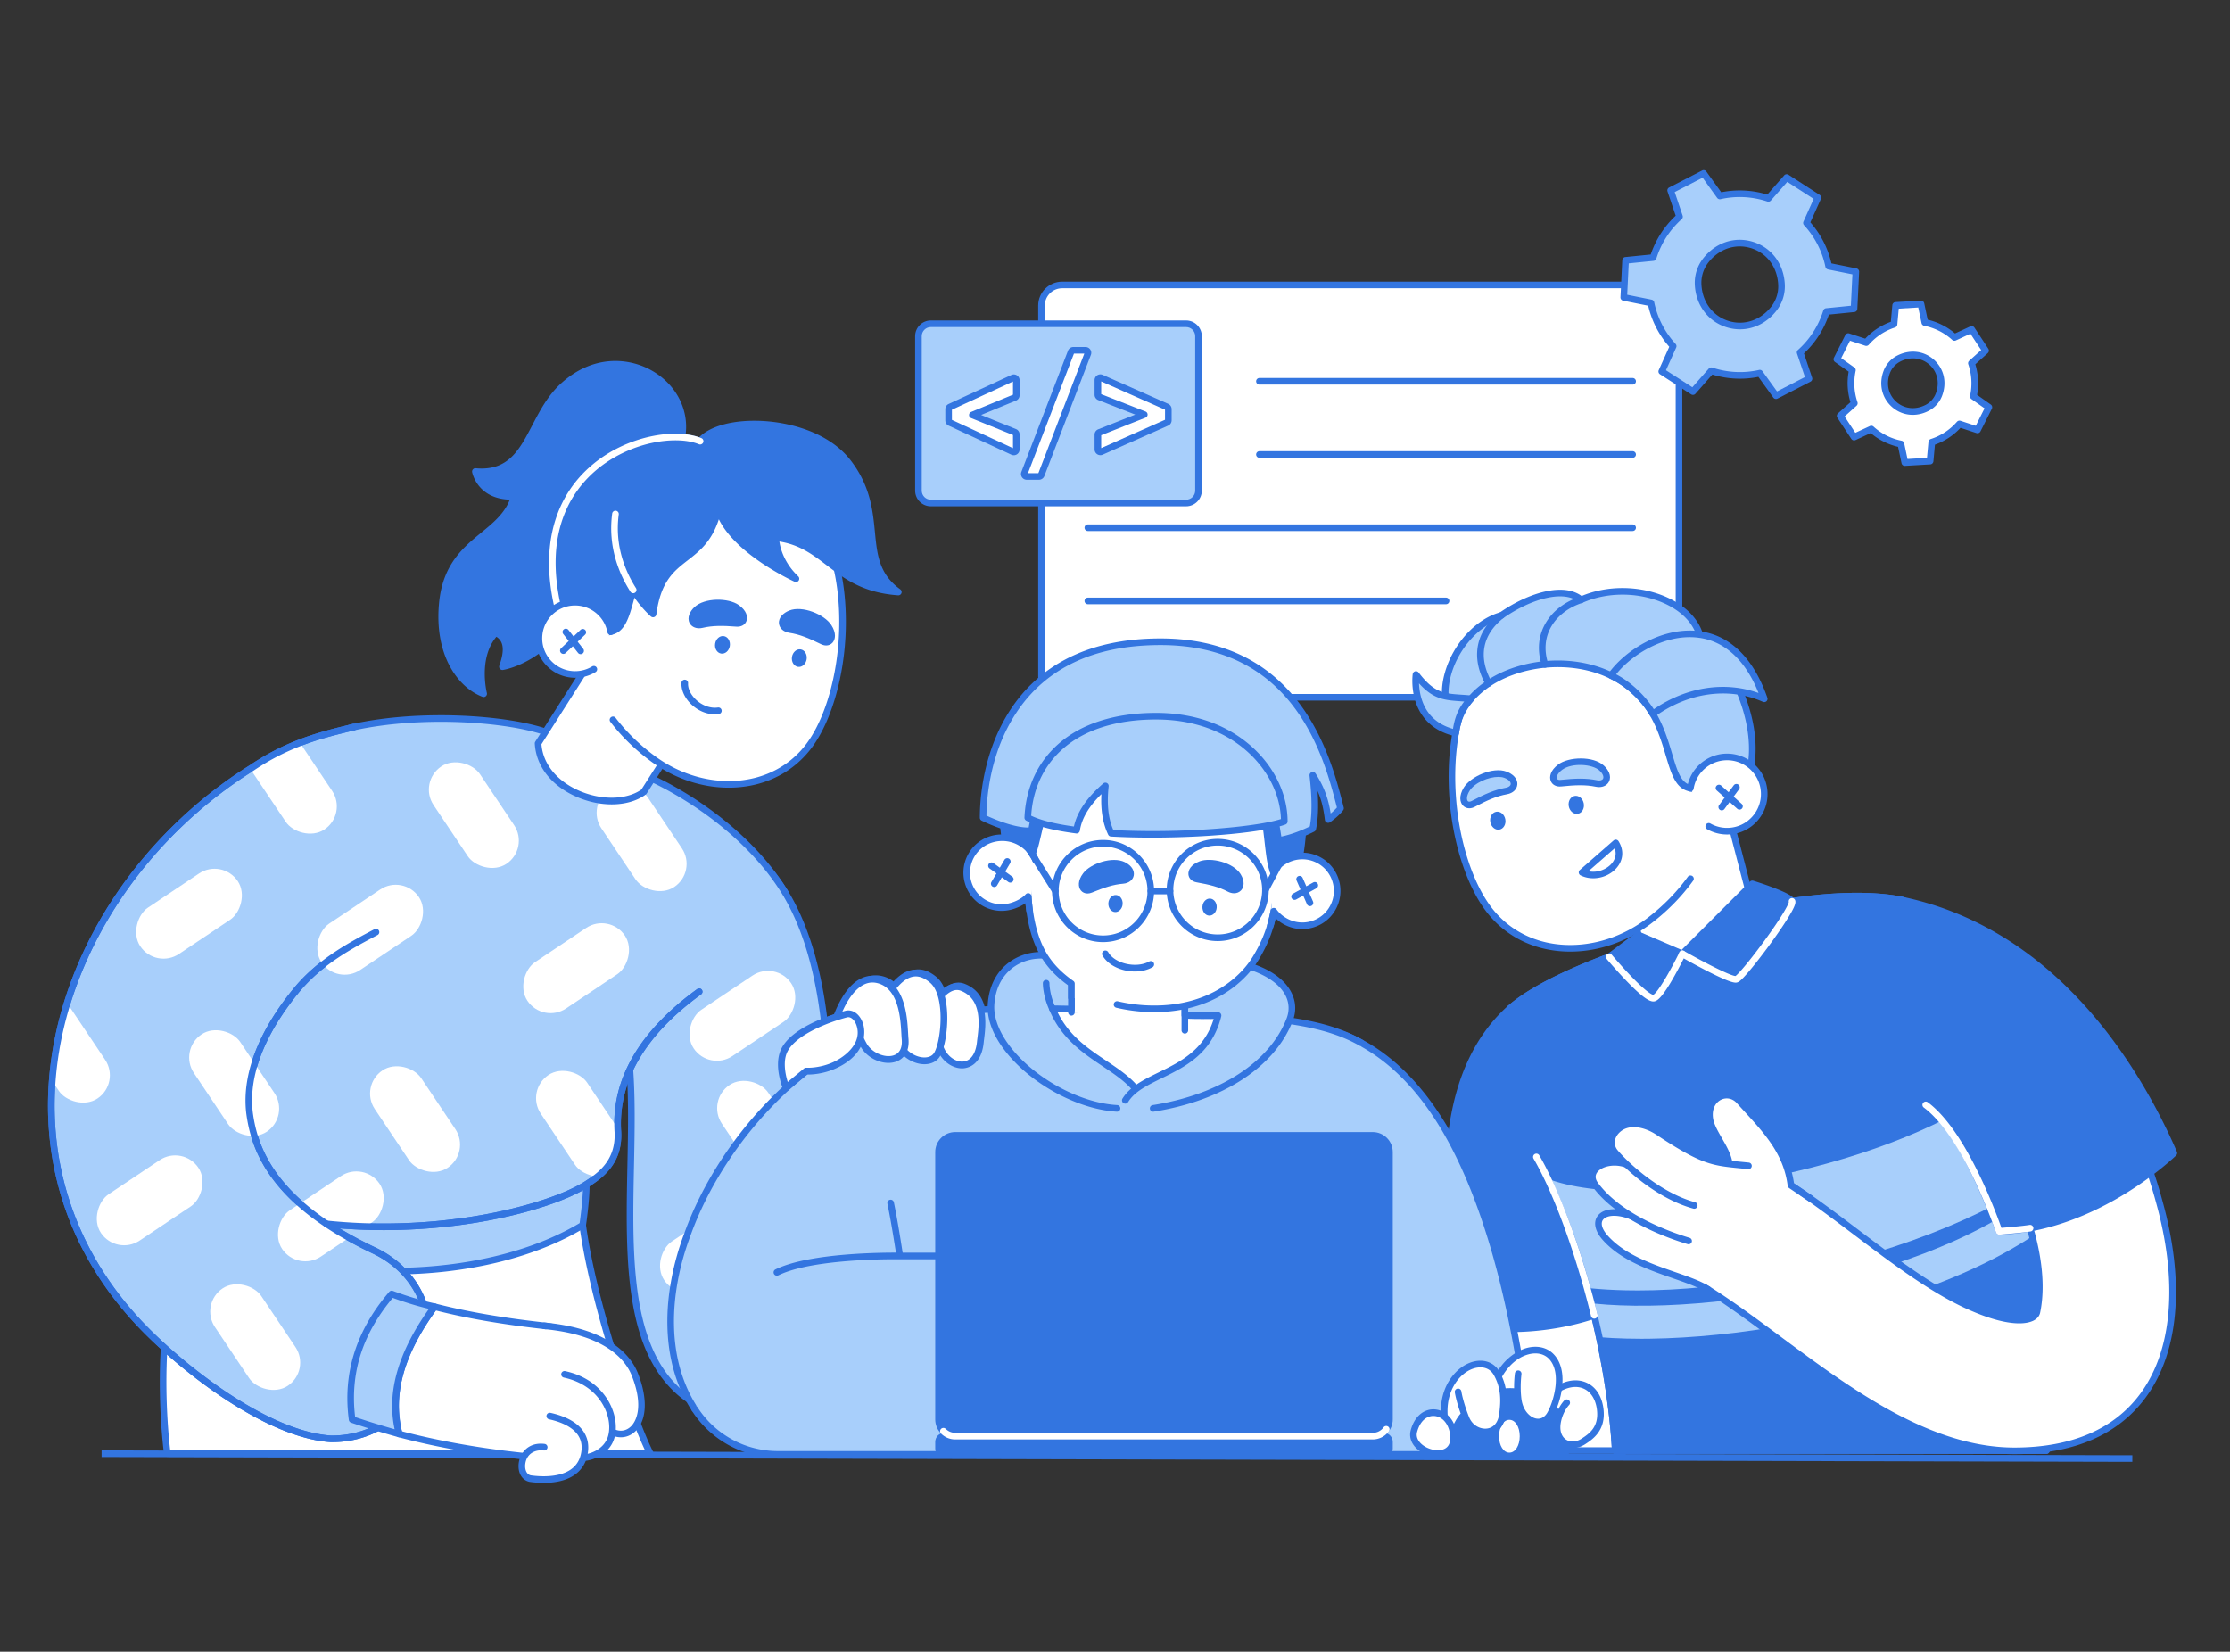 <svg xmlns="http://www.w3.org/2000/svg" viewBox="0 0 3000 2222" width="3000" height="2222"><rect x="0" y="0" width="3000" height="2222" fill="#333333" stroke="none"/><g transform="translate(136.667 1954.444) rotate(0.137 1366.111 4.444) scale(1.111 1.111)"><svg width="2459" height="8" viewBox="0 0 2459 8"><line x2="100%" y1="50%" y2="50%" stroke-width="8" stroke="#3375E0" fill="#fff"/></svg></g><g transform="translate(26.667 485.556) rotate(0.0 650.0 755.0) scale(1.112 1.111)"><svg width="1169.21" height="1358.532" viewBox="0 0 1169.21 1358.532"><clipPath id="a-i2"><path d="M979.998 896.915c-.507-23.268-1.729-47.02-4.215-71.594-6.488-80.701-24.604-139.147-48.718-179.605-.81-1.36-1.629-2.696-2.452-4.015-56.862-91.431-161.106-136.426-161.106-136.426s-90.922-43.66-127.638-56.133c-46.353-15.747-148.52-24.079-232.123-5.737-35.978 8.784-77.152 18.25-123.197 49.415C49.134 637.567-56.212 949.743 143.767 1164.456c46.264 49.374 151.403 135.376 232.468 140.75 125.222 1.322 166.675-174.549 51.558-228.427-22.049-10.47-40.817-21.158-56.828-31.898 143.296 14.948 271.087-20.162 314.28-47.716 16.153-10.304 40.502-26.783 38.232-64.185-1.631-26.887 3.785-51.795 14.507-74.756 12.039 165.429-47.014 400.346 143.78 425.362v.01l.212.019a252.75 252.75 0 0 0 19.237 1.75c1.713-.05 3.409-.142 5.092-.263 76.764 1.659 120.247-28.872 155.08-93.8 21.146-41.958 38.304-90.968 54.164-133.014 38.829-102.939-60.564-169.808-135.551-161.372z"/></clipPath><path d="M680.945 1046.435c13.485 98.813 62.241 238.732 81.792 276.485H178.398s-22.188-160.272 26.361-269.696z" fill="#fff"/><path d="M762.736 1326.92H178.398a4 4 0 0 1-3.962-3.452c-.056-.403-5.582-40.978-5.063-94.401.869-89.527 17.734-145.921 31.73-177.465a4 4 0 0 1 3.599-2.377l476.187-6.789c2.042-.011 3.747 1.455 4.021 3.458 13.609 99.724 63.204 240.087 81.38 275.187a4 4 0 0 1-3.551 5.839zm-580.809-8H756.3c-21.667-45.66-65.348-174.368-78.827-268.435l-470.082 6.702c-23.922 55.459-29.544 123.884-30.018 171.829-.435 43.957 3.264 79.086 4.554 89.904z" fill="#3375e0"/><path d="M685.245 997.164c.442 17.022-4.3 49.271-4.3 49.271-102.005 61.919-286.099 83.087-476.186 6.789l12.248-45.198c166.423 31.27 323.096 29.651 468.239-10.863z" fill="#a8cffb"/><path d="M451.137 1106.182c-82.046 0-167.204-16.868-247.869-49.246a4 4 0 0 1-2.371-4.758l12.248-45.198a4 4 0 0 1 4.6-2.885c83.758 15.737 164.935 22.94 241.281 21.419 78.453-1.567 154.202-12.402 225.144-32.203a4 4 0 0 1 5.074 3.748c.446 17.17-4.146 48.627-4.341 49.958a3.996 3.996 0 0 1-1.882 2.837c-53.719 32.608-127.222 52.426-206.969 55.803-8.263.35-16.579.524-24.914.524zm-241.585-55.354c86.848 34.347 178.801 50.53 266.161 46.836 77.623-3.287 149.096-22.333 201.539-53.675.875-6.281 3.636-27.073 3.986-41.572-70.12 19.093-144.795 29.552-222.052 31.095-75.793 1.51-156.275-5.51-239.284-20.877z" fill="#3375e0"/><path d="M901.214 1285.364c-265.103-14.103-104.965-385.979-189.694-532.277-75.623-141.712 118.515-270.166 215.545-107.372 24.114 40.458 42.231 98.904 48.718 179.605 9.132 90.242 1.287 169.442 3.108 253.983 75.253 70.02 25.433 203.034-77.677 206.061z" fill="#a8cffb"/><path d="M901.214 1289.365c-.071 0-.142-.002-.212-.006-77.221-4.108-125.936-38.666-148.926-105.647-20.115-58.605-18.562-134.907-17.059-208.697 1.753-86.132 3.41-167.487-26.958-219.922-.023-.041-.046-.081-.067-.122-18.259-34.216-22.409-69.846-12-103.039 9.266-29.55 30.213-55.321 57.47-70.705 52.079-29.395 127.017-21.486 177.04 62.44C957.11 688.31 973.687 749.319 979.772 825c5.839 57.7 4.742 111.64 3.68 163.805-.588 28.893-1.196 58.75-.595 88.739 17.725 16.96 29.495 38.478 34.078 62.339 4.358 22.687 2.19 46.556-6.268 69.026-8.458 22.468-22.564 41.832-40.797 56-19.633 15.257-43.333 23.713-68.538 24.453l-.117.002zM715.017 751.144c31.453 54.372 29.774 136.783 27.998 224.033-1.488 73.093-3.027 148.674 16.628 205.937 10.461 30.48 25.909 53.262 47.226 69.649 24.018 18.464 54.896 28.473 94.391 30.598 45.927-1.413 84.969-30.241 101.918-75.27 7.939-21.089 9.979-43.462 5.899-64.699-4.367-22.732-15.748-43.19-32.911-59.161a3.994 3.994 0 0 1-1.274-2.842c-.662-30.718-.041-61.235.56-90.747 1.057-51.925 2.15-105.619-3.648-162.918-5.993-74.532-22.199-134.378-48.175-177.96-21.753-36.497-50.243-60.663-82.389-69.883-28.037-8.043-57.814-4.379-83.846 10.314-25.507 14.396-45.105 38.5-53.769 66.132-9.746 31.079-5.807 64.557 11.393 96.818z" fill="#3375e0"/><path d="M821.879 763.757c-59.864 43.557-102.614 99.796-98.401 169.222 2.269 37.402-22.08 53.881-38.232 64.185-58.387 37.246-271.343 88.327-468.239 10.863-73.987-50.303 25.134-522.687 186.739-564.621 83.602-18.343 185.77-10.01 232.123 5.737 36.715 12.473 127.638 56.133 127.638 56.133s107.3 46.31 163.559 140.441" fill="#a8cffb"/><path d="M440.254 1052.461c-64.715 0-144.267-9.062-224.712-40.712a4.005 4.005 0 0 1-.785-.414c-33.864-23.025-30.65-119.394-16.35-201.902 14.239-82.157 41.137-166.777 73.795-232.164 27.189-54.437 71.907-122.521 130.538-137.735l.147-.036c81.449-17.87 185.019-10.874 234.267 5.856 36.316 12.337 123.366 54.05 128.011 56.28 1.906.828 28.055 12.352 61.293 35.269 31.218 21.524 74.609 57.518 104.039 106.76a4 4 0 0 1-6.867 4.105c-28.656-47.947-71.043-83.113-101.555-104.169-33.171-22.893-59.89-34.537-60.156-34.651a3.83 3.83 0 0 1-.146-.066c-.907-.436-91.125-43.699-127.193-55.951-48.219-16.381-149.811-23.189-229.903-5.634-44.079 11.477-87.413 57.654-125.319 133.548-32.325 64.719-58.958 148.534-73.069 229.956-17.353 100.121-12.391 175.997 12.611 193.675 107.645 42.242 213.729 43.527 283.802 37.154 84.915-7.721 151.786-29.589 180.39-47.836 14.427-9.204 38.573-24.607 36.391-60.571-3.852-63.492 29.806-121.597 100.041-172.699a4 4 0 1 1 4.707 6.469c-67.883 49.391-100.439 105.156-96.763 165.746 2.467 40.661-25.206 58.315-40.073 67.799-29.42 18.768-97.715 41.216-183.968 49.06a699.126 699.126 0 0 1-63.175 2.865z" fill="#3375e0"/><path d="M430.885 691.636c-33.334 17.544-67.447 36.121-94.972 68.835-35.958 43.29-64.329 97.397-58.017 150.084 5.849 43.577 27.751 108.221 149.896 166.224 115.117 53.878 73.663 229.749-51.558 228.427-81.065-5.373-186.204-91.376-232.468-140.75C-56.212 949.743 49.134 637.567 280.549 492.82c46.045-31.164 87.219-40.631 123.197-49.415" fill="#a8cffb"/><path d="M377.623 1309.213c-.478 0-.952-.002-1.43-.007-.074 0-.148-.004-.223-.009-79.84-5.292-184.353-87.823-235.123-142.006-42.612-45.751-72.95-97.448-90.18-153.664-16.145-52.674-20.529-108.235-13.033-165.141 9.143-69.399 36.193-139.183 78.227-201.807 41.971-62.529 98.161-116.855 162.504-157.113 45.342-30.674 85.765-40.524 121.433-49.217l2.998-.731a4 4 0 0 1 1.897 7.771l-3.001.732c-35.027 8.536-74.728 18.211-118.902 48.11a5.03 5.03 0 0 1-.121.079c-63.42 39.669-118.805 93.207-160.166 154.827-41.351 61.606-67.956 130.209-76.938 198.393-7.346 55.761-3.056 110.182 12.75 161.751 16.872 55.047 46.606 105.698 88.377 150.547 27.612 29.468 65.928 61.726 102.487 86.28 33.706 22.638 83.125 50.233 127.209 53.197 28.32.255 54.079-8.943 74.385-26.658 18.46-16.104 31.786-38.833 37.523-63.997 5.729-25.125 3.558-51.299-6.111-73.7-10.687-24.758-30.082-44.278-56.09-56.451-123.92-58.846-146.191-124.813-152.165-169.314-3.032-25.303 1.492-52.42 13.438-80.657 10.171-24.042 25.469-48.44 45.466-72.515 28.984-34.45 66.246-54.062 96.186-69.819a3.998 3.998 0 0 1 5.402 1.677 3.999 3.999 0 0 1-1.677 5.402c-29.322 15.433-65.814 34.639-93.773 67.871-29.782 35.854-63.881 90.487-57.106 147.033 5.719 42.598 27.254 105.918 147.641 163.086 27.787 13.005 48.549 33.935 60.023 60.516 10.337 23.948 12.669 51.879 6.566 78.648-6.11 26.802-20.339 51.039-40.064 68.247-21.492 18.75-48.58 28.636-78.411 28.636z" fill="#3375e0"/><path d="M857.737 1053.02c25.008-37.93 34.005-44.275 52.556-102.143 36.05-112.458 260.488-39.016 205.256 107.409-15.86 42.046-33.017 91.056-54.164 133.014-38.384 71.548-87.27 101.33-179.62 92.293" fill="#a8cffb"/><path d="M912.458 1289.188c-9.788 0-20.126-.541-31.082-1.613a3.999 3.999 0 0 1-3.591-4.371 3.996 3.996 0 0 1 4.371-3.591c87.029 8.514 136.29-16.758 175.682-90.158 17.576-34.883 32.708-75.543 46.06-111.419 2.68-7.199 5.312-14.273 7.91-21.161 8.069-21.391 10.369-42.135 6.836-61.657-3.182-17.587-10.972-33.788-23.152-48.152-29.199-34.434-81.153-53.3-123.54-44.861-28.83 5.741-49.375 23.46-57.848 49.894-15.392 48.013-24.478 61.254-40.972 85.292-3.55 5.173-7.573 11.036-12.053 17.831a4 4 0 0 1-6.679-4.403c4.521-6.856 8.566-12.752 12.135-17.954 16.59-24.177 24.917-36.312 39.951-83.208 9.401-29.325 32.096-48.963 63.904-55.297 21.674-4.316 46.604-2.075 70.199 6.308 24.388 8.665 45.483 22.92 61.005 41.225 27.733 32.705 34.02 74.542 17.7 117.806a5134.636 5134.636 0 0 0-7.898 21.128c-13.43 36.086-28.651 76.986-46.437 112.275l-.047.091c-20.501 38.214-43.13 63-71.213 78.003-22.67 12.111-48.959 17.993-81.24 17.993z" fill="#3375e0"/><g clip-path="url(#a-i2)" fill="#fff"><rect height="141.892" rx="33.753" transform="matrix(-.831 .556 -.556 -.831 885.104 747.93)" width="67.506" x="295.231" y="437.416"/><rect height="141.892" rx="33.753" transform="matrix(-.831 .556 -.556 -.831 1311.44 701.676)" width="67.506" x="515.422" y="479.026"/><rect height="141.892" rx="33.753" transform="matrix(-.831 .556 -.556 -.831 1698.639 640.206)" width="67.506" x="718.355" y="507.084"/><rect height="141.892" rx="33.753" transform="matrix(-.831 .556 -.556 -.831 960.816 1456.83)" width="67.506" x="225.445" y="803.363"/><rect height="141.892" rx="33.753" transform="matrix(-.831 .556 -.556 -.831 563.485 1496.958)" width="67.506" x="20.686" y="763.095"/><rect height="141.892" rx="33.753" transform="matrix(-.831 .556 -.556 -.831 1385.788 1415.085)" width="67.506" x="444.27" y="847.019"/><rect height="141.892" rx="33.753" transform="matrix(-.831 .556 -.556 -.831 1756.567 1313.662)" width="67.506" x="645.06" y="852.608"/><rect height="141.892" rx="33.753" transform="matrix(-.831 .556 -.556 -.831 1178.424 2005.894)" width="67.506" x="250.877" y="1110.937"/><rect height="141.892" rx="33.753" transform="matrix(-.831 .556 -.556 -.831 2332.167 1766.503)" width="67.506" x="864.099" y="1166.429"/><rect height="141.892" rx="33.753" transform="matrix(-.831 .556 -.556 -.831 2164.395 1214.054)" width="67.506" x="864.099" y="864.73"/><rect height="141.892" rx="33.753" transform="matrix(-.556 -.831 .831 -.556 -237.611 1211.599)" width="67.506" x="171.006" y="598.308"/><rect height="141.892" rx="33.753" transform="matrix(-.556 -.831 .831 -.556 436.362 1703.357)" width="67.506" x="639.318" y="664.2"/><rect height="141.892" rx="33.753" transform="matrix(-.556 -.831 .831 -.556 701.418 1960.271)" width="67.506" x="840.457" y="721.872"/><rect height="141.892" rx="33.753" transform="matrix(-.556 -.831 .831 -.556 412.76 2367.155)" width="67.506" x="804.788" y="1002.402"/><rect height="141.892" rx="33.753" transform="matrix(-.556 -.831 .831 -.556 700.327 2636.092)" width="67.506" x="1020.393" y="1060.074"/><rect height="141.892" rx="33.753" transform="matrix(-.556 -.831 .831 -.556 87.37 1423.908)" width="67.506" x="390.194" y="617.675"/><rect height="141.892" rx="33.753" transform="matrix(-.556 -.831 .831 -.556 -600.084 1712.096)" width="67.506" x="123.429" y="945.358"/><rect height="141.892" rx="33.753" transform="matrix(-.556 -.831 .831 -.556 -275.104 1924.406)" width="67.506" x="342.618" y="964.725"/></g><path d="M440.279 1052.469c-21.971 0-45.333-1.051-69.73-3.596a4 4 0 1 1 .831-7.957c80.435 8.392 149.638.348 193.528-7.879 38.792-7.271 90.211-21.398 118.188-39.245 14.427-9.204 38.573-24.607 36.391-60.571-3.853-63.492 29.806-121.597 100.041-172.699a4 4 0 1 1 4.707 6.469c-67.883 49.391-100.439 105.156-96.763 165.746 2.467 40.661-25.206 58.315-40.073 67.799-24.577 15.679-69.817 30.768-121.016 40.364-31.1 5.829-74.773 11.569-126.102 11.569z" fill="#3375e0"/><path d="M377.623 1309.213c-.478 0-.952-.002-1.43-.007-.074 0-.148-.004-.223-.009-79.84-5.292-184.353-87.823-235.123-142.006-42.612-45.751-72.95-97.448-90.18-153.664-16.145-52.674-20.529-108.235-13.033-165.141 9.143-69.399 36.193-139.183 78.227-201.807 41.971-62.529 98.161-116.855 162.504-157.113 45.342-30.674 85.765-40.524 121.433-49.217l2.998-.731a4 4 0 0 1 1.897 7.771l-3.001.732c-35.027 8.536-74.728 18.211-118.902 48.11a5.03 5.03 0 0 1-.121.079c-63.42 39.669-118.805 93.207-160.166 154.827-41.351 61.606-67.956 130.209-76.938 198.393-7.346 55.761-3.056 110.182 12.75 161.751 16.872 55.047 46.606 105.698 88.377 150.547 27.612 29.468 65.928 61.726 102.487 86.28 33.706 22.638 83.125 50.233 127.209 53.197 28.32.255 54.079-8.943 74.385-26.658 18.46-16.104 31.786-38.833 37.523-63.997 5.729-25.125 3.558-51.299-6.111-73.7-10.687-24.758-30.082-44.278-56.09-56.451-123.92-58.846-146.191-124.813-152.165-169.314-3.032-25.303 1.492-52.42 13.438-80.657 10.171-24.042 25.469-48.44 45.466-72.515 28.984-34.45 66.246-54.062 96.186-69.819a3.998 3.998 0 0 1 5.402 1.677 3.999 3.999 0 0 1-1.677 5.402c-29.322 15.433-65.814 34.639-93.773 67.871-29.782 35.854-63.881 90.487-57.106 147.033 5.719 42.598 27.254 105.918 147.641 163.086 27.787 13.005 48.549 33.935 60.023 60.516 10.337 23.948 12.669 51.879 6.566 78.648-6.11 26.802-20.339 51.039-40.064 68.247-21.492 18.75-48.58 28.636-78.411 28.636zm534.835-20.025c-9.788 0-20.126-.541-31.082-1.613a3.999 3.999 0 0 1-3.591-4.371 3.996 3.996 0 0 1 4.371-3.591c87.029 8.514 136.29-16.758 175.682-90.158 17.576-34.883 32.708-75.543 46.06-111.419 2.68-7.199 5.312-14.273 7.91-21.161 8.069-21.391 10.369-42.135 6.836-61.657-3.182-17.587-10.972-33.788-23.152-48.152-29.199-34.434-81.153-53.3-123.54-44.861-28.83 5.741-49.375 23.46-57.848 49.894-15.392 48.013-24.478 61.254-40.972 85.292-3.55 5.173-7.573 11.036-12.053 17.831a4 4 0 0 1-6.679-4.403c4.521-6.856 8.566-12.752 12.135-17.954 16.59-24.177 24.917-36.312 39.951-83.208 9.401-29.325 32.096-48.963 63.904-55.297 21.674-4.316 46.604-2.075 70.199 6.308 24.388 8.665 45.483 22.92 61.005 41.225 27.733 32.705 34.02 74.542 17.7 117.806a5134.636 5134.636 0 0 0-7.898 21.128c-13.43 36.086-28.651 76.986-46.437 112.275l-.047.091c-20.501 38.214-43.13 63-71.213 78.003-22.67 12.111-48.959 17.993-81.24 17.993z" fill="#3375e0"/><path d="M754.898 521.808c-38.754 28.239-124.637.326-127.906-58.706l62.132-97.713 117.662 74.817z" fill="#fff"/><path d="M716.035 536.97c-14.828 0-30.725-3.526-45.664-10.612-28.64-13.584-45.907-36.56-47.373-63.034a4.008 4.008 0 0 1 .618-2.368l62.132-97.713a4.003 4.003 0 0 1 5.522-1.229l117.662 74.817a4.003 4.003 0 0 1 1.229 5.522l-51.888 81.602a3.997 3.997 0 0 1-1.02 1.086c-10.896 7.939-25.453 11.929-41.218 11.929zm-84.966-72.827c1.78 22.929 17.287 42.917 42.73 54.986 27.512 13.049 59.496 12.968 78.139-.123l49.325-77.572-110.912-70.524-59.283 93.233zm123.829 57.665h.01zm46.094-429.686c12.001-67.305-76.691-122.706-143.411-62.06-42.732 38.841-40.465 109.963-106.433 103.874 0 0 5.453 31.811 47.262 29.993-14.926 50.515-79.581 51.231-87.198 129.121-5.67 57.975 19.032 98.1 49.934 109.915 0 0-12.009-46.122 14.542-73.969 14.864 6.9 14.992 22.068 8.18 41.25 0 0 69.984-9.998 105.431-109.066S800.992 92.123 800.992 92.123z" fill="#3375e0"/><path d="M561.144 406.965a3.99 3.99 0 0 1-1.426-.263c-30.535-11.675-58.605-51.465-52.486-114.041 4.562-46.652 29.325-66.978 51.173-84.912 14.161-11.624 27.606-22.66 34.386-39.778-39.593-1.152-45.526-33.023-45.584-33.36a4.001 4.001 0 0 1 4.31-4.659c39.353 3.621 52.793-22.113 68.358-51.923 9.331-17.871 18.98-36.351 35.017-50.928 38.36-34.869 81.231-31.157 108.563-16.057 31 17.126 47.28 49.227 41.476 81.779a4.004 4.004 0 0 1-1.232 2.244c-.755.694-75.947 70.517-110.633 167.458-10.307 28.807-30.389 68.438-67.527 93.646-22.434 15.227-40.352 17.925-41.104 18.033a4.001 4.001 0 0 1-4.336-5.299c6.483-18.253 5.42-29.182-3.541-34.893-22.021 26.083-11.65 67.519-11.54 67.947a4.001 4.001 0 0 1-3.874 5.005zm37.267-247.036a4 4 0 0 1 3.836 5.134c-6.65 22.508-22.25 35.313-38.767 48.871-21.655 17.775-44.047 36.156-48.287 79.506-5.235 53.539 15.684 88.943 40.552 102.615-.746-4.947-1.45-11.856-1.284-19.715.436-20.657 6.775-37.982 18.332-50.103a4.002 4.002 0 0 1 4.579-.868c18.462 8.57 15.861 27.634 12.521 39.316 6.864-2.036 18.432-6.427 31.553-15.404 19.38-13.259 46.229-39.54 64.086-89.448C718.677 167.198 788.038 98.94 797.27 90.135c4.542-28.687-10.141-56.869-37.685-72.086C734.677 4.288 695.507.995 660.271 33.024c-14.985 13.621-24.299 31.459-33.306 48.71-15.459 29.607-30.097 57.652-70.274 56.544 3.41 8.077 13.522 22.882 41.545 21.656.058-.002.116-.004.174-.004zm202.581-67.807h.01z" fill="#3375e0"/><path d="M685.332 374.952c-12.303-35.009-15.852-74.109-9.052-115.807 18.921-116.026 193.589-192.602 277.76-84.852 61.645 78.913 47.67 227.577 1.466 290.736-43.084 58.895-127.814 61.579-188.792 17.202-18.983-13.815-35.466-29.805-49.091-47.636" fill="#fff"/><g fill="#3375e0"><path d="M857.638 516.726c-32.566.001-65.322-10.915-93.278-31.26-19.283-14.033-36.077-30.331-49.916-48.441a4 4 0 1 1 6.357-4.857c13.37 17.496 29.609 33.252 48.267 46.83 29.429 21.417 64.396 31.843 98.463 29.371 34.951-2.541 65.048-18.771 84.748-45.7 22.485-30.736 37.406-83.312 38.94-137.212 1.719-60.397-12.604-113.206-40.33-148.7-33.779-43.242-85.976-59.634-143.203-44.977-65.489 16.774-117.902 69.414-127.458 128.009-6.547 40.145-3.56 78.445 8.878 113.838a4 4 0 0 1-7.548 2.652c-12.886-36.671-15.991-76.297-9.226-117.778 10.051-61.636 64.895-116.933 133.368-134.471 27.919-7.152 55.961-7.198 81.094-.137 28.013 7.871 51.698 24 70.398 47.938 28.871 36.958 43.794 91.597 42.022 153.852-1.578 55.434-17.089 109.733-40.48 141.708-21.109 28.855-53.293 46.242-90.625 48.956-3.482.253-6.979.379-10.472.379z"/><path d="M714.808 327.827c27.062-5.5 18.769-59.929 51.535-103.594 78.026-103.981 200.416-53.054 220.934 21.177 19.557-61.475-35.045-174.147-164.251-148.253-53.376-22.059-212.294 25.457-172.41 200.407 7.163 31.421 47.57 33.64 64.192 30.262z"/><path d="M701.722 332.996c-7.28 0-15.651-.918-23.744-3.431-17.017-5.285-27.827-16.043-31.262-31.112-8.934-39.188-8.579-74.649 1.056-105.397 8.331-26.589 23.346-49.187 44.626-67.167 42.201-35.656 100.403-44.72 131.014-32.886 56.153-10.925 105.058 3.162 137.806 39.734 28.717 32.07 41 78.901 29.871 113.885a4.013 4.013 0 0 1-3.888 2.787 4.001 4.001 0 0 1-3.779-2.934c-4.928-17.828-15.934-34.438-31.83-48.035-16.04-13.721-35.537-23.058-56.382-27.003-21.611-4.089-43.785-2.009-64.126 6.015-23.223 9.163-43.928 25.709-61.541 49.18-15.095 20.117-21.374 43.189-26.419 61.728-6.083 22.351-10.888 40.005-27.519 43.385-3.642.74-8.46 1.25-13.882 1.25zm91.362-236.854c-8.81 0-18.335 1.018-27.98 3.072-24.776 5.277-48.763 16.921-67.542 32.787-30.826 26.044-63.316 75.755-43.045 164.674 6.411 28.119 43.541 30.476 59.495 27.231 11.799-2.398 15.823-17.183 21.392-37.646 5.224-19.197 11.726-43.087 27.74-64.429 18.513-24.672 40.384-42.106 65.003-51.82 21.748-8.581 45.452-10.805 68.55-6.434 40.343 7.635 74.746 34.008 89.682 67.547 4.148-30.396-7.677-66.869-31.121-93.051-31.009-34.629-77.691-47.768-131.446-36.995a4.001 4.001 0 0 1-2.314-.225c-7.573-3.129-17.437-4.712-28.416-4.712z"/><path d="M825.073 319.312c13.435-3.162 26.431-2.766 42.083-1.57 10.036.767 12.68-10.173.291-18.917-11.643-8.219-38.088-7.848-48.697 2.295-11.068 10.582-4.644 20.773 6.322 18.192z"/><path d="M821.756 323.712c-4.998 0-9.241-2.222-11.387-6.177-3.67-6.765.495-14.409 5.618-19.307 12.359-11.816 41.236-11.519 53.768-2.671 9.58 6.762 11.117 14.385 9.361 19.264-1.695 4.71-6.396 7.364-12.264 6.909-16.541-1.264-28.531-1.427-40.862 1.475-1.449.341-2.87.507-4.234.507zm23.59-26.739c-9.601 0-19.238 2.646-23.832 7.038-4.56 4.36-5.066 7.955-4.114 9.709.961 1.771 3.613 2.438 6.756 1.698 13.341-3.14 25.98-2.989 43.304-1.665 1.034.079 3.508.078 4.127-1.642.631-1.752-.565-5.867-6.447-10.019-5.029-3.55-12.401-5.12-19.794-5.12zm86.05 28.225c13.648 2.061 25.564 7.262 39.648 14.194 9.031 4.444 15.553-4.727 7.306-17.452-7.751-11.959-32.437-21.45-46.057-15.98-14.209 5.707-12.036 17.556-.897 19.238z"/><path d="M975.505 344.53c-1.997 0-4.117-.51-6.227-1.548-14.884-7.325-25.951-11.936-38.479-13.828-6.864-1.037-11.728-5.383-12.391-11.073-.891-7.645 5.819-13.19 12.395-15.832 15.866-6.373 42.561 4.643 50.904 17.517 6.378 9.84 4.97 17.488 1.525 21.364-1.997 2.247-4.724 3.401-7.727 3.401zm-43.512-23.286c13.553 2.047 25.229 6.889 40.817 14.56.931.458 3.229 1.377 4.442.011 1.237-1.393 1.657-5.657-2.259-11.699-7.695-11.874-30.771-18.636-41.209-14.443-5.854 2.351-7.661 5.5-7.43 7.482.233 2.001 2.447 3.606 5.64 4.089z"/><ellipse cx="849.776" cy="343.932" rx="10.694" ry="8.982" transform="matrix(.15 -.989 .989 .15 382.446 1132.609)"/><ellipse cx="942.698" cy="360.036" rx="10.694" ry="8.982" transform="matrix(.15 -.989 .989 .15 445.528 1238.175)"/><path d="M840.892 427.911c-9.745 0-19.882-4.11-27.895-11.472-8.373-7.691-13.061-17.675-12.542-26.708.126-2.206 2.011-3.908 4.223-3.764a3.999 3.999 0 0 1 3.764 4.223c-.383 6.662 3.343 14.272 9.967 20.357 7.574 6.958 17.33 10.36 26.085 9.11a4 4 0 1 1 1.133 7.919 33.343 33.343 0 0 1-4.736.333zM823.027 97.157c26.75-32.192 136.596-29.197 178.783 25.457 48.414 62.721 8.524 119.407 61.011 157.197-77.681-5.599-86.452-58.905-148.363-65.784 0 0 0 26.593 24.494 49.688 0 0-81.18-37.091-93.89-84.771-16.682 72.874-68.47 47.681-78.967 127.439 0 0-55.286-47.566-45.489-121.048"/><path d="M766.095 310.383a3.997 3.997 0 0 1-2.609-.968c-.584-.503-14.46-12.561-27.243-33.949-11.819-19.776-24.815-51.559-19.601-90.661a4 4 0 0 1 7.93 1.058c-4.894 36.699 7.302 66.62 18.394 85.257 7.394 12.422 15.3 21.644 20.37 26.972 6.721-37.248 23.448-50.263 39.657-62.873 15.695-12.21 30.52-23.744 38.171-57.167a4 4 0 0 1 3.828-3.107 3.968 3.968 0 0 1 3.936 2.969c8.477 31.802 49.855 59.271 74.032 72.94-12.322-18.881-12.501-35.92-12.501-36.826a4 4 0 0 1 4.442-3.975c29.857 3.318 47.456 16.761 66.087 30.994 18.204 13.907 36.96 28.234 69.215 33.312-19.073-19.119-21.317-42.124-23.678-66.29-2.458-25.163-5.243-53.683-27.881-83.011-16.149-20.922-52.66-43.625-106.697-44.596-30.298-.553-55.524 6.832-65.843 19.25a4 4 0 0 1-6.154-5.112c12.013-14.458 38.972-22.744 72.14-22.137 37.288.67 86.525 13.555 112.886 47.706 24.043 31.149 26.948 60.886 29.51 87.122 2.66 27.237 4.957 50.759 30.671 69.273a4 4 0 0 1-2.625 7.236c-42.794-3.084-64.963-20.02-86.403-36.397-16.655-12.723-32.444-24.783-57.23-28.741.393 2.678 1.134 6.364 2.531 10.646 2.666 8.166 8.345 20.258 20.265 31.497a4 4 0 0 1-4.406 6.548c-3.107-1.419-70.483-32.622-91.614-75.585-8.944 27.337-23.571 38.717-37.772 49.765-16.752 13.033-32.575 25.342-37.843 65.372a4 4 0 0 1-3.965 3.478z"/></g><path d="M650.613 301.565a4 4 0 0 1-3.896-3.112c-8.934-39.188-8.579-74.649 1.056-105.397 8.331-26.589 23.346-49.187 44.626-67.167 42.733-36.105 101.873-44.945 132.156-32.43a4 4 0 1 1-3.056 7.394c-13.649-5.64-34.731-6.253-56.396-1.64-24.776 5.277-48.763 16.921-67.542 32.787-30.826 26.044-63.316 75.755-43.045 164.674a4 4 0 0 1-3.904 4.89z" fill="#fff"/><path d="M714.811 327.826c-3.741-20.067-21.198-35.392-42.395-35.702-24.174-.354-44.058 18.957-44.412 43.131s18.957 44.058 43.131 44.412c8.532.125 16.53-2.2 23.323-6.323" fill="#fff"/><path d="M671.784 383.672c-.236 0-.47-.002-.707-.005-12.76-.187-24.684-5.331-33.575-14.486s-13.685-21.224-13.498-33.984 5.331-24.684 14.486-33.575c9.154-8.891 21.24-13.685 33.984-13.498 22.662.332 42.121 16.72 46.268 38.969a4 4 0 1 1-7.864 1.466c-3.452-18.519-19.652-32.16-38.521-32.436-10.638-.167-20.672 3.835-28.293 11.238-7.622 7.402-11.905 17.329-12.06 27.953s3.835 20.671 11.237 28.293 17.33 11.905 27.953 12.06a39.513 39.513 0 0 0 21.188-5.743 4 4 0 0 1 4.151 6.839 47.65 47.65 0 0 1-24.75 6.909z" fill="#3375e0"/><path d="M742.055 281.263a3.996 3.996 0 0 1-3.377-1.851c-13.072-20.515-27.507-53.581-22.037-94.606a4 4 0 0 1 7.93 1.058c-5.151 38.632 8.497 69.857 20.854 89.25a4 4 0 0 1-3.37 6.15z" fill="#fff"/><path d="M678.463 355.064a3.992 3.992 0 0 1-3.154-1.536l-17.868-22.855a4 4 0 0 1 6.303-4.927l17.868 22.855a4 4 0 0 1-3.149 6.464z" fill="#3375e0"/><path d="M657.582 354.758a4 4 0 0 1-2.747-6.908l23.559-22.249a4.001 4.001 0 0 1 5.493 5.817l-23.559 22.249a3.986 3.986 0 0 1-2.746 1.092z" fill="#3375e0"/><path d="M501.733 1145.248c41.37 10.686 85.763 17.844 132.819 23.077 100.128 10.863 93.853 157.24-6.602 159.677-58.916-5.328-115.567-14.496-169.02-28.687-13.705-55.973 7.51-106.182 42.803-154.067z" fill="#fff"/><path d="M627.949 1332.002c-.12 0-.24-.005-.36-.016-61.577-5.568-118.667-15.26-169.686-28.805a4 4 0 0 1-2.859-2.915c-12.34-50.399 1.472-100.411 43.468-157.392a3.999 3.999 0 0 1 4.22-1.5c37.815 9.768 81.078 17.283 132.261 22.975 24.367 2.644 44.441 13.26 58.044 30.7 12.113 15.53 18.303 35.57 17.428 56.429-1.588 37.858-28.057 79.204-82.42 80.523h-.098zm-165.678-35.942c49.93 13.094 105.699 22.491 165.809 27.938 22.155-.589 40.972-8.596 54.428-23.165 12.08-13.079 19.171-30.726 19.966-49.69s-4.796-37.138-15.743-51.173c-12.241-15.695-30.434-25.262-52.61-27.668-50.394-5.604-93.201-12.971-130.758-22.507-38.604 53.141-51.699 99.747-41.092 146.266z" fill="#3375e0"/><path d="M634.552 1168.325c68.739 6.485 99.364 33.397 109.444 58.782 32.704 82.359-43.73 98.118-48.324 27.227l-23.937-12.474" fill="#fff"/><path d="M727.131 1303.322c-2.993 0-6.036-.543-9.034-1.653-14.514-5.372-24.233-22.041-26.244-44.814l-21.967-11.448a4 4 0 0 1 3.697-7.095l23.938 12.475a3.999 3.999 0 0 1 2.143 3.289c1.035 15.969 7.15 34.887 21.21 40.091 6.78 2.509 13.646.903 18.834-4.41 4.146-4.245 16.442-21.202.57-61.173-7.128-17.952-30.39-49.133-106.101-56.276a4 4 0 0 1-3.607-4.358 4.007 4.007 0 0 1 4.358-3.607c79.954 7.543 104.982 41.637 112.786 61.289 11.911 29.996 11.058 56.058-2.282 69.715-5.11 5.231-11.578 7.975-18.301 7.975z" fill="#3375e0"/><path d="M658.976 1227.107c46.259 10.103 62.754 49.504 56.959 74.249-5.151 21.996-31.222 29.809-43.259 25.73-12.765-4.325-27.149-14.989-27.149-14.989" fill="#fff"/><path d="M679.774 1332.121c-3.047 0-5.901-.406-8.382-1.247-13.208-4.476-27.64-15.114-28.248-15.564a4 4 0 0 1 4.764-6.427c.139.103 14.046 10.347 26.051 14.415 4.812 1.632 14.084 1.114 23.066-3.875 5.543-3.08 12.648-8.872 15.015-18.979 2.801-11.959-.211-26.523-8.058-38.958-6.829-10.823-20.329-24.895-45.86-30.471a3.999 3.999 0 1 1 1.707-7.815c28.236 6.167 43.275 21.902 50.919 34.017 8.965 14.209 12.36 31.051 9.081 45.052-2.367 10.11-9.086 18.686-18.919 24.148-6.667 3.703-14.375 5.705-21.136 5.705z" fill="#3375e0"/><path d="M641.172 1277.616c26.455 5.849 47.53 19.916 41.49 47.068-6.65 29.89-41.49 31.907-64.556 28.76-17.905-2.442-14.099-41.917 16.282-38.151" fill="#fff"/><path d="M633.698 1358.517a121.2 121.2 0 0 1-16.132-1.11c-9.652-1.317-15.531-10.932-13.978-22.862 1.672-12.846 12.18-25.587 31.292-23.222a4 4 0 1 1-.984 7.94c-9.92-1.234-20.686 3.337-22.375 16.315-.822 6.313 1.362 13.116 7.125 13.902 7.969 1.086 23.334 2.292 36.71-1.849 12.9-3.994 20.773-12.007 23.4-23.816 1.927-8.66.876-16.235-3.123-22.513-5.806-9.115-18.021-15.955-35.325-19.78a4 4 0 1 1 1.727-7.811c19.423 4.294 33.374 12.349 40.346 23.294 5.182 8.135 6.589 17.74 4.185 28.548-3.25 14.607-13.224 24.885-28.843 29.721-7.99 2.474-16.513 3.244-24.025 3.244z" fill="#3375e0"/><path d="M953.967 954.172c11.2-34.848 20.098-71.467 25.162-104.448 6.706-43.671 47.551-73.637 91.216-66.931 43.671 6.706 73.637 47.545 66.931 91.216-5.633 36.683-14.641 75.54-26.039 113.331" fill="#fff"/><path d="M1111.238 991.342a4.001 4.001 0 0 1-3.831-5.156c11.456-37.984 20.417-76.983 25.915-112.783 3.081-20.065-1.836-40.129-13.845-56.497-12.01-16.367-29.674-27.078-49.739-30.159-20.064-3.081-40.127 1.835-56.494 13.845-16.369 12.01-27.08 29.674-30.161 49.739-5.063 32.974-13.815 69.305-25.308 105.065a4 4 0 0 1-7.616-2.448c11.366-35.364 20.017-71.268 25.017-103.831 3.405-22.177 15.244-41.701 33.335-54.975 18.09-13.274 40.265-18.71 62.441-15.303 22.177 3.405 41.701 15.244 54.974 33.333 13.274 18.09 18.708 40.266 15.303 62.443-5.553 36.164-14.601 75.542-26.163 113.879a4.002 4.002 0 0 1-3.828 2.846z" fill="#3375e0"/><path d="M1088.082 812.803c8.81-15.881 29.973-63.757 53.262-54.951 31.628 11.959 23.104 52.601 22.009 64.124-3.995 42.011-44.271 30.698-49.112.407-1.631-10.206.774-24.169.774-24.169" fill="#fff"/><path d="M1141.618 853.445c-13.136 0-28.255-11.206-31.327-30.431-1.717-10.738.679-24.882.782-25.479a4 4 0 0 1 7.885 1.357c-.023.133-2.271 13.446-.767 22.86 2.401 15.024 14.282 24.027 23.9 23.686 9.57-.305 15.868-8.994 17.28-23.839.105-1.11.277-2.482.477-4.068 1.885-14.999 5.807-46.209-19.917-55.936-17.166-6.499-35.692 29.017-44.596 46.08-1.431 2.743-2.667 5.111-3.754 7.07a3.999 3.999 0 1 1-6.995-3.881c1.037-1.869 2.251-4.196 3.657-6.89 10.734-20.571 30.72-58.86 54.518-49.862 31.618 11.955 26.999 48.718 25.026 64.417-.188 1.492-.351 2.783-.45 3.828-2.68 28.185-19.805 30.914-24.989 31.079-.241.008-.484.012-.727.012z" fill="#3375e0"/><path d="M1040.798 788.187c15.078-27.357 35.876-64.182 65.669-39.082 20.355 17.149 14.557 74.089 5.389 88.44-9.167 14.351-40.445 5.947-46.687-18.854-4.39-17.446-.161-39.018-.161-39.018" fill="#fff"/><path d="M1097.25 848.551c-1.639 0-3.334-.138-5.073-.42-12.312-1.999-26.636-11.575-30.886-28.464-4.556-18.106-.387-39.847-.207-40.764a4 4 0 0 1 7.851 1.537c-.041.208-3.999 20.93.114 37.274 3.363 13.364 14.684 20.94 24.411 22.52 6.769 1.096 12.387-.711 15.026-4.843 8.483-13.28 13.862-67.678-4.595-83.228-7.116-5.995-13.738-8.322-20.249-7.114-16.154 2.998-29.555 27.313-39.34 45.067a4 4 0 0 1-7.007-3.862c10.556-19.153 25.013-45.384 44.887-49.072 8.889-1.651 17.925 1.332 26.863 8.861 13.302 11.207 15.226 35.097 15.188 48.339-.052 18.461-3.755 37.094-9.005 45.313-3.647 5.709-10.167 8.853-17.978 8.853z" fill="#3375e0"/><path d="M982.268 836.005c8.019-50.626 29.876-94.807 60.358-87.191 31.885 7.966 30.38 55.362 31.707 69.569 3.183 34.077-37.181 28.935-49.058 7.366-11.21-20.357-10.577-30.445-10.577-30.445" fill="#fff"/><path d="M1054.601 846.977c-12.688 0-26.422-7.661-32.831-19.298-11.441-20.777-11.137-31.474-11.064-32.625a3.994 3.994 0 0 1 4.243-3.741 4 4 0 0 1 3.741 4.243c0 .043-.23 9.527 10.088 28.265 5.935 10.775 21.073 17.597 31.766 14.309 7.387-2.271 10.778-8.97 9.806-19.374-.161-1.724-.279-3.854-.416-6.322-.958-17.337-2.954-53.412-28.279-59.739-6.788-1.697-13.117-.517-19.346 3.603-16.344 10.812-29.836 40.843-36.091 80.333a4.001 4.001 0 0 1-7.902-1.252c6.6-41.667 21.396-73.725 39.579-85.753 8.091-5.353 16.736-6.932 25.699-4.692 31.048 7.757 33.263 47.81 34.328 67.059.132 2.386.246 4.447.393 6.02 1.887 20.201-10.155 26.146-15.42 27.765-2.648.814-5.445 1.2-8.294 1.201z" fill="#3375e0"/><path d="M964.444 918.556c-22.781-14.184-43.781-59.694-33.737-84.516 10.043-24.822 57.283-40.471 74.167-44.798s33.806 38.85-13.907 60.53c-17.633 8.012-26.934 14.684-26.934 14.684l15.232-9.133c17.169.655 42.897 14.889 40.708 43.711" fill="#fff"/><path d="M964.44 922.556a3.976 3.976 0 0 1-2.11-.605c-11.765-7.325-23.26-22.32-30.75-40.112-7.948-18.881-9.618-36.85-4.581-49.299 12.052-29.787 70.282-45.481 76.881-47.173 8.322-2.13 16.727 3.746 20.442 14.294 5.947 16.883-1.548 40.052-31.702 53.753l-.625.285c8.206 2.735 15.978 7.646 21.548 13.891 7.733 8.668 11.335 19.647 10.416 31.748-.167 2.204-2.101 3.848-4.291 3.686a4 4 0 0 1-3.686-4.292c.761-10.023-2.068-18.709-8.409-25.817-8.069-9.045-19.37-12.879-27.17-13.516-.491.259-.97.515-1.436.766l-12.879 7.723a4 4 0 0 1-4.388-6.68c.271-.194 4.822-3.434 13.432-8.069l2.074-1.244c.368-.22.766-.379 1.18-.472a241.81 241.81 0 0 1 10.924-5.29c13.735-6.241 34.976-22.492 27.465-43.812-2.247-6.376-6.836-10.25-10.91-9.202-9.861 2.527-25.247 7.642-38.859 14.419-17.419 8.672-28.689 18.356-32.593 28.004-7.958 19.667 7.322 64.165 32.144 79.619a4 4 0 0 1-2.118 7.396z" fill="#3375e0"/><path d="M960.753 931.849c50.813 51.871 118.602 52.881 158.874 25.835l-14.093 47.849c-29.082 31.812-115.418 29.667-159.191-28.93z" fill="#a8cffb"/><path d="M1047.441 1029.989c-2.114 0-4.246-.053-6.401-.16-38.968-1.931-75.566-20.934-97.901-50.833a4.001 4.001 0 0 1-.603-3.62l14.41-44.754a4.002 4.002 0 0 1 6.665-1.573c23.014 23.494 51.024 37.788 81.002 41.339 26.429 3.13 52.959-2.71 72.784-16.025a4 4 0 0 1 6.067 4.451l-14.093 47.849a3.999 3.999 0 0 1-.885 1.569c-12.627 13.813-35.138 21.758-61.045 21.758zm-96.65-54.148c21.025 27.07 54.747 44.22 90.644 45.999 25.784 1.275 48.311-5.569 60.53-18.346l10.945-37.161c-20.061 10.552-44.722 14.905-69.238 12-29.797-3.529-57.708-17.006-81.097-39.09l-11.784 36.599z" fill="#3375e0"/><path d="M501.735 1145.242c-16.889-3.621-34.188-8.893-51.802-15.429-38.155 44.431-55.654 94.666-47.914 151.993 18.81 6.377 37.786 12.194 56.912 17.508-13.858-51.669 5.539-102.969 42.804-154.071z" fill="#a8cffb"/><path d="M458.93 1303.313a4 4 0 0 1-1.07-.146c-19.45-5.404-38.669-11.317-57.125-17.574a4 4 0 0 1-2.68-3.253c-7.607-56.34 8.826-108.535 48.843-155.134a3.998 3.998 0 0 1 4.426-1.144c18.382 6.822 35.146 11.816 51.249 15.268a3.999 3.999 0 0 1 2.393 6.268c-40.628 55.715-54.423 105.002-42.172 150.678a4 4 0 0 1-3.863 5.036zm-53.263-24.498a1064.975 1064.975 0 0 0 47.776 14.8c-9.616-44.843 4.011-92.666 41.519-145.795-13.879-3.261-28.287-7.634-43.789-13.288-18.038 21.476-31.02 44.23-38.602 67.672-7.841 24.241-10.162 50.002-6.904 76.611z" fill="#3375e0"/></svg></g><g transform="translate(1396.667 378.889) rotate(0.0 433.333 281.667) scale(1.111 1.112)"><svg width="779.934" height="506.801" viewBox="0 0 779.934 506.801"><rect fill="#fff" height="498.801" rx="25" width="771.934" x="4" y="4"/><g fill="#3375e0"><path d="M750.934 506.801H29c-15.99 0-29-13.009-29-29V29C0 13.009 13.01 0 29 0h721.935c15.99 0 29 13.009 29 29v448.801c0 15.991-13.01 29-29 29zM29 8C17.421 8 8 17.42 8 29v448.801c0 11.58 9.421 21 21 21h721.935c11.579 0 21-9.42 21-21V29c0-11.58-9.421-21-21-21z"/><path d="M719.796 124.55H267.907a4 4 0 0 1 0-8h451.889a4 4 0 0 1 0 8zm0 88.567H267.907a4 4 0 0 1 0-8h451.889a4 4 0 0 1 0 8zm0 88.567H60.138a4 4 0 0 1 0-8h659.657a4 4 0 0 1 0 8zm-225.945 88.567H60.138a4 4 0 0 1 0-8h433.713a4 4 0 0 1 0 8z"/></g></svg></g><g transform="translate(1231.111 431.111) rotate(0.0 192.778 125) scale(1.112 1.112)"><svg width="346.838" height="224.836" viewBox="0 0 346.838 224.836"><rect fill="#a8cffb" height="216.836" rx="15" width="338.838" x="4" y="4"/><path d="M327.838 224.836H19c-10.477 0-19-8.524-19-19V19C0 8.523 8.523 0 19 0h308.839c10.477 0 19 8.523 19 19v186.836c0 10.477-8.523 19-19 19zM19 8C12.935 8 8 12.935 8 19v186.836c0 6.065 4.935 11 11 11h308.839c6.065 0 11-4.935 11-11V19c0-6.065-4.935-11-11-11z" fill="#3375e0"/><path d="M121.003 69.772a2.997 2.997 0 0 0-2.875-.196l-75.877 35.063a3 3 0 0 0-1.742 2.723v13.543a3 3 0 0 0 1.739 2.722l75.877 35.156a2.997 2.997 0 0 0 2.876-.194 2.999 2.999 0 0 0 1.385-2.528V137.88a2.999 2.999 0 0 0-1.876-2.781l-51.253-20.714 51.272-21.131a2.999 2.999 0 0 0 1.857-2.773V72.3a2.998 2.998 0 0 0-1.384-2.527z" fill="#fff"/><path d="M119.386 163.062a7.03 7.03 0 0 1-2.942-.649l-75.878-35.156a7.024 7.024 0 0 1-4.057-6.352v-13.543a7.023 7.023 0 0 1 4.062-6.354l75.879-35.063a6.958 6.958 0 0 1 6.706.457 6.968 6.968 0 0 1 3.229 5.897V90.48c0 2.847-1.7 5.387-4.332 6.472l-42.212 17.397 42.167 17.042a6.97 6.97 0 0 1 4.377 6.49v18.181a6.966 6.966 0 0 1-3.232 5.899 6.987 6.987 0 0 1-3.768 1.101zm-74.877-42.795 73.877 34.229v-15.941l-50.628-20.462a4 4 0 0 1-.025-7.407l50.653-20.876V73.863l-73.877 34.139z" fill="#3375e0"/><path d="M206.117 36.091h-14.656a3.001 3.001 0 0 0-2.8 1.923l-56.398 146.653a3 3 0 0 0 2.801 4.077h14.749a3 3 0 0 0 2.801-1.925l56.305-146.653a3.001 3.001 0 0 0-2.801-4.075z" fill="#fff"/><path d="M149.812 192.745h-14.749a7 7 0 0 1-6.535-9.512l56.398-146.654a7.04 7.04 0 0 1 6.533-4.488h14.656a6.998 6.998 0 0 1 6.535 9.511l-56.304 146.652a7.04 7.04 0 0 1-6.535 4.491zm-13.294-8h12.606l55.537-144.653h-12.514l-55.63 144.653zm69.599-144.653h.01z" fill="#3375e0"/><path d="m304.543 104.526-79.217-35.063a3.001 3.001 0 0 0-4.214 2.743v17.625a3 3 0 0 0 1.906 2.793l54.227 21.247-54.238 21.498a3 3 0 0 0-1.895 2.789v17.81a3.002 3.002 0 0 0 4.217 2.742l79.217-35.156a3 3 0 0 0 1.783-2.742v-13.543c0-1.187-.7-2.263-1.786-2.743z" fill="#fff"/><path d="M224.112 162.969a6.984 6.984 0 0 1-3.815-1.131 6.978 6.978 0 0 1-3.185-5.869v-17.81a6.962 6.962 0 0 1 4.42-6.507l44.803-17.758L221.56 96.35a6.96 6.96 0 0 1-4.447-6.518V72.207a6.975 6.975 0 0 1 3.18-5.865 6.976 6.976 0 0 1 6.652-.536l79.219 35.063a7.006 7.006 0 0 1 4.165 6.401v13.543a7.004 7.004 0 0 1-4.161 6.398l-79.216 35.156a6.97 6.97 0 0 1-2.84.602zm1-24.131v15.593l77.217-34.269V107.92l-77.217-34.178v15.406l53.592 20.999a3.999 3.999 0 0 1 .015 7.443l-53.606 21.248zm77.807-30.656.004.001h-.004z" fill="#3375e0"/></svg></g><g transform="translate(1900.0 791.111) rotate(0.0 514.444 582.778) scale(1.112 1.111)"><svg width="925.31" height="1048.712" viewBox="0 0 925.31 1048.712"><clipPath id="a-i5"><path d="M117.961 509.197c46.673-41.449 158.942-76.067 158.942-76.067l135.425-45.052s101.424-24.638 176.771-10.932c73.933 13.449 226.063 376.651 177.96 667.2H245.498c-5.501-102.752-40.16-254.512-95.41-355.513"/></clipPath><path d="M112.692 1044.346c5.111-54.054-7.304-120.86-20.133-186.162-12.041-61.295-23.414-119.19-22.421-174.104-6.433-106.306 101.033-256.937 193.439-154.378 25.521 36.067 16.978 85.994-19.086 111.519-4.108 2.907-13.728 9.717-14.379 45.752-4.902 65.605 50.32 237.998 45.35 357.373z" fill="#fff"/><g fill="#3375e0"><path d="M275.461 1048.346H112.692a3.998 3.998 0 0 1-3.982-4.376c4.889-51.707-6.2-114.382-20.075-185.015-12.072-61.453-23.476-119.497-22.499-174.79-2.045-34.396 7.529-74.566 26.279-110.239 19.517-37.133 45.782-64.087 73.955-75.896 24.521-10.278 61.808-13.591 100.179 28.995.105.117.203.239.293.367 26.754 37.809 17.764 90.337-20.04 117.094-3.614 2.557-12.076 8.546-12.691 42.559a3.418 3.418 0 0 1-.011.226c-2.127 28.466 7.333 77.706 18.287 134.722 13.998 72.86 29.864 155.442 27.071 222.521a4 4 0 0 1-3.997 3.833zm-158.412-8h154.554c2.01-65.47-13.424-145.805-27.073-216.845-11.047-57.502-20.59-107.173-18.416-136.714.707-37.963 11.468-45.578 16.066-48.832 34.141-24.164 42.31-71.557 18.266-105.752-27.847-30.809-59.304-40.077-90.984-26.796-26.08 10.931-51.582 37.262-69.966 72.24-18.118 34.471-27.364 73.176-25.366 106.191.006.104.008.209.007.314-.985 54.488 10.348 112.181 22.347 173.26 13.614 69.299 24.563 131.048 20.565 182.934z"/><path d="M117.961 509.197C15.988 600.85 42.842 780.647 62.083 889.109c58.988 20.188 187.896-.224 214.932-46.154 0 0-27.228-94.638-15.69-166.364"/><path d="M119.675 900.926c-22.73 0-43.281-2.692-58.888-8.033a4 4 0 0 1-2.643-3.086c-11.172-62.972-21.033-130.443-17.573-197.165 1.993-38.429 8.445-72.763 19.177-102.047 12.494-34.093 31.18-62.48 55.539-84.374a4 4 0 1 1 5.348 5.95c-23.377 21.011-41.334 48.322-53.375 81.176-10.456 28.532-16.748 62.079-18.699 99.708-3.375 65.091 6.128 131.169 17.043 192.998 27.762 8.725 72.564 9.093 115.167.845 45.344-8.778 79.48-25.364 91.922-44.559-1.653-6.056-7.272-27.502-11.797-55.021-4.943-30.06-9.566-73.781-3.521-111.364a4 4 0 1 1 7.898 1.27c-11.26 69.997 15.315 163.685 15.585 164.624a4 4 0 0 1-.397 3.134c-12.988 22.066-48.77 40.206-98.171 49.77-21.304 4.125-42.79 6.172-62.616 6.173z"/><path d="M117.961 509.197c46.673-41.449 158.942-76.067 158.942-76.067l135.425-45.052s101.424-24.638 176.771-10.932c73.933 13.449 226.063 376.651 177.96 667.2H245.498c-5.501-102.752-40.16-254.512-95.41-355.513"/><path d="M767.058 1048.346h-521.56a4 4 0 0 1-3.994-3.786c-2.828-52.82-13.102-115.905-28.93-177.633-17.533-68.379-40.354-129.299-65.996-176.174a4 4 0 1 1 7.019-3.839c25.957 47.451 49.03 109.011 66.727 178.026 15.579 60.758 25.822 122.865 28.955 175.407h514.377c10.689-66.818 11.47-140.978 2.312-220.476-8.051-69.895-23.935-143.14-45.936-211.816-19.694-61.478-44.063-118.232-68.617-159.808-32.064-54.295-53.255-65.386-63.032-67.164-72.279-13.149-170.434 9.772-174.957 10.847l-135.261 44.997c-1.199.371-112.065 34.87-157.548 75.262a4 4 0 1 1-5.313-5.981c19.696-17.491 52.707-35.757 98.118-54.29 33.675-13.744 62.019-22.522 62.301-22.609l135.341-45.025c.105-.035.211-.065.318-.091 1.023-.249 103.118-24.679 178.431-10.981 39.631 7.209 96.311 102.776 137.837 232.403 22.156 69.165 38.154 142.937 46.265 213.341 9.396 81.57 8.416 157.623-2.912 226.045a4 4 0 0 1-3.946 3.347z"/></g><g clip-path="url(#a-i5)" fill="#a8cffb"><path d="M272.71 850.486c-4.841 0-9.624-.051-14.35-.152-63.449-1.36-115.684-11.654-155.251-30.598-29.888-14.31-42.517-50.139-28.208-80.027 14.31-29.888 50.139-42.517 80.027-28.208 16.547 7.922 48.37 17.625 106.003 18.86 46.532 1.004 100.707-3.932 156.662-14.256 113.757-20.989 221.068-61.48 280.053-105.674 26.522-19.87 64.125-14.477 83.994 12.042 19.869 26.52 14.479 64.125-12.042 83.994-73.977 55.425-197.428 103.143-330.233 127.646-58.322 10.761-115.595 16.373-166.656 16.373z"/><path d="M276.869 909.009c-48.455 0-89.204-4.704-118.321-13.696-10.554-3.259-16.468-14.457-13.209-25.01 3.26-10.554 14.457-16.47 25.011-13.208 27.176 8.392 67.316 12.494 116.091 11.851 50.323-.659 106.46-6.396 162.341-16.588 60.139-10.969 118.703-26.978 169.363-46.296 56.524-21.554 103.145-46.886 138.565-75.293 8.617-6.912 21.204-5.527 28.115 3.089 6.91 8.617 5.527 21.204-3.09 28.115-38.674 31.017-88.919 58.425-149.339 81.464-52.914 20.178-113.926 36.87-176.438 48.271-58.04 10.586-116.478 16.546-168.995 17.234-3.4.044-6.768.067-10.096.067z"/></g><path d="M767.058 1048.346h-521.56a4 4 0 0 1-3.994-3.786c-2.828-52.82-13.102-115.905-28.93-177.633-17.533-68.379-40.354-129.299-65.996-176.174a4 4 0 1 1 7.019-3.839c25.957 47.451 49.03 109.011 66.727 178.026 15.579 60.758 25.822 122.865 28.955 175.407h514.377c10.689-66.818 11.47-140.978 2.312-220.476-8.051-69.895-23.935-143.14-45.936-211.816-19.694-61.478-44.063-118.232-68.617-159.808-32.064-54.295-53.255-65.386-63.032-67.164-72.279-13.149-170.434 9.772-174.957 10.847l-135.261 44.997c-1.199.371-112.065 34.87-157.548 75.262a4 4 0 1 1-5.313-5.981c19.696-17.491 52.707-35.757 98.118-54.29 33.675-13.744 62.019-22.522 62.301-22.609l135.341-45.025c.105-.035.211-.065.318-.091 1.023-.249 103.118-24.679 178.431-10.981 39.631 7.209 96.311 102.776 137.837 232.403 22.156 69.165 38.154 142.937 46.265 213.341 9.396 81.57 8.416 157.623-2.912 226.045a4 4 0 0 1-3.946 3.347z" fill="#3375e0"/><path d="m416.415 403.826-89.75 39.065-48.083-3.291-32.657-125.826 137.833-35.773z" fill="#fff"/><path d="M326.664 446.891c-.091 0-.182-.003-.273-.009l-48.083-3.292a4 4 0 0 1-3.599-2.986l-32.657-125.826a4 4 0 0 1 2.867-4.876l137.833-35.773a3.997 3.997 0 0 1 4.876 2.866l32.657 125.826a3.998 3.998 0 0 1-2.275 4.672l-89.75 39.065a3.991 3.991 0 0 1-1.596.333zm-44.934-11.085 44.233 3.028 85.721-37.312-30.793-118.646-130.09 33.764 30.928 119.165z" fill="#3375e0"/><path d="M411.303 358.195s44.764 13.778 48.049 21.184-59.584 92.122-67.304 94.257c-7.72 2.136-65.384-30.745-65.384-30.745l84.639-84.697z" fill="#3375e0"/><path d="M391.174 477.778c-3.323 0-11.278-2.092-36.55-15.16-15.277-7.9-29.796-16.169-29.941-16.252a4.003 4.003 0 0 1-.848-6.302l84.639-84.697a4.003 4.003 0 0 1 4.006-.996c.113.035 11.443 3.531 23.026 7.895 21.828 8.223 26.152 12.445 27.503 15.491.969 2.185.479 4.871-1.748 9.579-5.629 11.903-21.5 34.669-34.475 52.006-7.322 9.784-14.433 18.788-20.021 25.354-9.265 10.885-11.904 12.312-13.65 12.795-.474.131-1.036.286-1.941.286zm-57.963-35.779c24.558 13.786 52.09 27.553 57.718 27.739 3.614-2.378 17.697-18.982 34.987-42.68 20.197-27.681 28.479-42.521 29.464-46.458-3.455-3.726-24.109-11.926-42.958-17.867l-79.212 79.266zm122.266-61.947z" fill="#3375e0"/><path d="m326.665 442.891-53.169-22.89-35.301 26.539s44.629 53.072 54.299 49.876 34.171-53.526 34.171-53.526z" fill="#3375e0"/><path d="M291.549 500.571c-4.708 0-12.918-4.521-32.715-25.122-12.315-12.816-23.588-26.2-23.701-26.334a4.002 4.002 0 0 1 .657-5.771l35.301-26.539a4 4 0 0 1 3.985-.477l53.169 22.89a4.002 4.002 0 0 1 2.015 5.425c-.062.127-6.264 12.842-13.573 25.781-13.674 24.206-19.442 28.636-22.939 29.792a6.91 6.91 0 0 1-2.2.356zm-47.548-53.392c3.873 4.493 11.375 13.056 19.472 21.547 20.814 21.828 26.891 23.674 27.953 23.818 4.792-2.139 18.729-25.474 29.788-47.644l-47.17-20.308-30.043 22.586z" fill="#3375e0"/><path d="M391.174 477.778c-3.323 0-11.278-2.092-36.55-15.16-15.277-7.899-29.796-16.169-29.941-16.252a4 4 0 0 1 3.963-6.949c25.595 14.594 56.304 30.124 62.283 30.322 3.614-2.378 17.697-18.982 34.987-42.68 20.822-28.538 28.98-43.428 29.535-46.793a4 4 0 0 1 7.557-2.509c.969 2.185.479 4.871-1.748 9.579-5.629 11.903-21.5 34.669-34.475 52.006-7.322 9.784-14.433 18.788-20.021 25.354-9.265 10.885-11.904 12.312-13.65 12.795-.474.131-1.036.286-1.941.286zm64.52-96.782.001.004-.001-.004zm-.217-.944z" fill="#fff"/><path d="M291.549 500.571c-4.708 0-12.918-4.521-32.715-25.122-12.315-12.816-23.588-26.2-23.701-26.334a4 4 0 1 1 6.123-5.149c.104.124 10.543 12.518 22.217 24.761 20.814 21.828 26.891 23.674 27.953 23.818 5.064-2.261 20.34-28.191 31.641-51.404a4 4 0 0 1 7.194 3.502c-.062.127-6.264 12.842-13.573 25.781-13.674 24.206-19.442 28.636-22.939 29.792a6.91 6.91 0 0 1-2.2.356zm339.329-95.327c137.318 46.092 236.145 201.009 272.545 337.133 45.217 161.944-.613 301.969-174.458 302.335-139.043.293-264.387-128.304-371.044-195.293-91.566-52.834-19.054-188.13 75.697-140.958 74.963 41.44 164.843 129.588 245.11 163.452 48.512 20.833 74.501 16.103 76.886 4.639 17.888-85.964-48.486-217.447-110.79-277.2" fill="#fff"/><path d="M728.494 1048.712c-104.664.009-201.844-72.156-287.614-135.836-29.786-22.115-57.919-43.002-85.024-60.031-49.451-28.575-52.018-78.763-33.47-113.316 18.547-34.553 61.825-60.135 113.015-34.649.051.026.102.053.152.081 32.465 17.946 66.941 44.008 103.442 71.6 47.185 35.668 95.976 72.55 141.287 91.667 36.369 15.618 58.799 16.243 67.669 11.625 2.151-1.12 3.412-2.504 3.747-4.115 7.994-38.419-.911-90.278-25.077-146.023-21.544-49.699-53.157-97.353-84.565-127.476a3.999 3.999 0 1 1 5.537-5.773c32.136 30.82 64.423 79.443 86.368 130.067 24.816 57.246 33.897 110.813 25.569 150.834-.583 2.802-2.424 6.738-7.885 9.581-6.528 3.398-26.857 9.098-74.496-11.36-46.207-19.495-95.403-56.683-142.979-92.646-36.238-27.393-70.467-53.268-102.411-70.938-32.535-16.157-78.406-13.25-102.325 31.309-16.789 31.276-14.41 76.737 30.486 102.642.043.025.086.051.128.078 27.387 17.201 55.663 38.195 85.6 60.421 84.769 62.936 180.837 134.256 282.847 134.26h.461c34.718-.073 65.348-5.844 91.041-17.152 24.178-10.642 44.188-26.271 59.476-46.456 20.292-26.792 32.203-61.185 35.403-102.223 3.099-39.738-2.051-83.957-15.306-131.429-35.656-133.34-132.952-288.427-269.965-334.417a4 4 0 0 1 2.544-7.584c139.827 46.935 238.939 204.529 275.137 339.892 27.923 100.006 20.314 185.464-21.438 240.59-16.118 21.282-37.19 37.751-62.63 48.948-26.71 11.756-58.419 17.755-94.246 17.83h-.479z" fill="#3375e0"/><path d="M382.837 706.224c5.279-21.066-20.383-44.189-23.029-63.936-3.467-25.875 22.079-36.38 35.588-21.42 28.729 31.816 57.1 58.767 62.644 102.298l23.663 16.021" fill="#fff"/><path d="M481.699 743.187a3.982 3.982 0 0 1-2.239-.688l-23.663-16.021a3.997 3.997 0 0 1-1.725-2.807c-4.845-38.038-27.288-62.552-53.274-90.938-2.773-3.029-5.57-6.084-8.371-9.186-4.919-5.447-12.239-7.047-18.65-4.077-5.913 2.739-11.646 10.032-10.005 22.286.993 7.404 5.764 15.683 10.814 24.447 7.676 13.319 15.614 27.092 12.13 40.993a4 4 0 1 1-7.76-1.944c2.697-10.765-4.419-23.112-11.301-35.054-5.216-9.051-10.61-18.41-11.812-27.379-2.219-16.562 6.072-26.67 14.571-30.607 9.661-4.474 20.631-2.13 27.95 5.975 2.788 3.087 5.573 6.129 8.333 9.145 25.403 27.748 49.419 53.979 55.066 93.525l22.181 15.019a4 4 0 0 1-2.246 7.313zm107.399-366.041c193.005 38.819 292.19 214.734 332.212 306.959 0 0-94.835 92.225-211.421 94.835 0 0-44.372-127.026-88.744-153.128" fill="#3375e0"/><path d="M709.889 782.94a4 4 0 0 1-3.775-2.681c-.438-1.257-44.395-125.939-86.996-151a4 4 0 0 1 4.057-6.895c19.104 11.238 40.164 40.873 62.596 88.083 13.733 28.902 23.815 55.896 26.906 64.411 58.188-2.066 110.608-26.991 144.559-47.728 31.242-19.082 52.833-38.092 59.28-44.014-42.951-97.923-141.933-264.583-328.205-302.048a4.001 4.001 0 0 1 1.578-7.843c85.193 17.135 161.119 62.458 225.668 134.709 54.103 60.559 89.368 128.362 109.424 174.579a4 4 0 0 1-.88 4.46c-.981.954-24.47 23.637-62.694 46.984-35.348 21.59-90.312 47.614-151.426 48.982h-.091z" fill="#3375e0"/><path d="M357.921 849.419c-27.906-18.066-91.636-25.615-124.576-62.706-21.207-23.88 1.537-40.575 37.174-23.759 30.732 14.501 53.326 16.373 53.326 16.373" fill="#fff"/><path d="M357.917 853.419a3.98 3.98 0 0 1-2.17-.643c-9.738-6.304-24.712-11.516-40.565-17.034-29.609-10.305-63.168-21.985-84.828-46.375-9.507-10.705-11.785-21.634-6.093-29.234 7.753-10.356 27.029-10.677 47.964-.799 29.618 13.976 51.733 15.985 51.954 16.004 2.199.187 3.834 2.12 3.649 4.32s-2.12 3.828-4.314 3.652c-.952-.079-23.672-2.1-54.703-16.741-19.1-9.013-33.648-7.647-38.146-1.642-3.241 4.329-1.121 11.479 5.671 19.127 20.276 22.832 52.79 34.148 81.476 44.132 16.321 5.68 31.737 11.045 42.283 17.873a4.001 4.001 0 0 1-2.178 7.359z" fill="#3375e0"/><path d="M334.225 790.588c-30.539-9.07-85.561-30.873-112.854-67.973-16.558-22.508 27.878-40.354 53.816-14.635 21.578 21.396 61.075 22.888 61.075 22.888" fill="#fff"/><path d="M334.226 794.589c-.377 0-.76-.054-1.14-.167-11.692-3.472-34.826-11.179-58.393-23.782-25.115-13.431-44.14-28.792-56.545-45.655-6.586-8.953-5.665-18.839 2.403-25.802 13.009-11.227 39.805-11.543 57.452 5.956 20.237 20.066 58.03 21.717 58.409 21.731 2.208.083 3.93 1.94 3.846 4.148s-1.944 3.935-4.148 3.846c-1.676-.063-41.313-1.807-63.74-24.045-15.296-15.167-37.447-13.472-46.592-5.58-3.411 2.943-6.386 7.936-1.186 15.005 29.357 39.906 92.208 60.996 110.771 66.509a4 4 0 0 1-1.137 7.835z" fill="#3375e0"/><path d="M341.03 747.542c-43.92-12.012-83.51-49.406-95.898-64.479-15.249-18.554 12.672-50.659 52.29-24.415 58.425 38.702 67.738 36.668 109.198 40.972" fill="#fff"/><path d="M341.033 751.543c-.35 0-.705-.046-1.058-.143-46.409-12.692-86.428-51.8-97.933-65.798-7.31-8.893-6.704-21.435 1.473-30.5 5.584-6.19 13.756-9.854 23.011-10.317 10.467-.517 21.919 3.117 33.106 10.528 52.814 34.985 64.15 36.09 97.8 39.371 3.015.294 6.2.604 9.602.958a4 4 0 1 1-.827 7.957c-3.384-.351-6.553-.66-9.551-.952-34.179-3.332-46.968-4.579-101.442-40.664-14.685-9.727-34.529-13.971-45.759-1.521-5.546 6.148-6.042 14.21-1.232 20.062 10.311 12.546 49.687 51.079 93.862 63.161a4 4 0 0 1-1.053 7.86z" fill="#3375e0"/><path d="M367.956 289.9c11.652-36.283 14.204-76.522 6.059-119.139C351.351 52.179 169.902-21.555 86.501 91.409c-61.08 82.732-42.583 234.958 6.613 298.507 45.874 59.258 132.932 59.647 194.292 12.388 19.102-14.713 35.577-31.587 49.067-50.273" fill="#fff"/><path d="M190.972 440.202c-2.235 0-4.468-.051-6.701-.152-38.367-1.743-71.864-18.677-94.32-47.685-24.893-32.156-42.324-87.442-45.491-144.286-3.556-63.835 10.231-120.319 38.823-159.046 18.515-25.078 42.361-42.284 70.876-51.139 25.586-7.946 54.355-8.681 83.198-2.122C308.1 51.856 365.912 107.057 377.943 170.01c8.1 42.376 6.021 83.125-6.179 121.113a4 4 0 1 1-7.617-2.447c11.786-36.699 13.784-76.119 5.939-117.165-11.454-59.928-66.763-112.538-134.502-127.939-59.201-13.46-112.368 4.841-145.865 50.212-27.487 37.231-40.724 91.87-37.271 153.849 3.081 55.311 19.875 108.892 43.829 139.833 20.995 27.121 52.374 42.957 88.357 44.591 35.062 1.591 70.697-10.1 100.331-32.923 18.784-14.467 35.022-31.103 48.265-49.445a4 4 0 1 1 6.486 4.682c-13.695 18.969-30.473 36.162-49.869 51.101-29.248 22.527-64.117 34.729-98.875 34.729z" fill="#3375e0"/><path d="M336.38 242.345c-27.936-4.89-20.481-61.367-55.798-104.909-62.699-77.303-207.226-48.869-226.217 27.909-37.054-38.455 2.564-118.637 53.442-132.26C142.872 8.599 184.47-2.959 204.186 14.21c54.179-24.135 127.535-3.423 142.912 40.522 36.74 30.984 71.555 100.906 62.855 158.337-9.901 65.36-56.416 32.28-73.574 29.276z" fill="#a8cffb"/><path d="M377.129 257.37c-10.612 0-21.449-4.095-30.177-7.392-4.555-1.721-8.489-3.208-11.262-3.693-16.999-2.976-22.318-20.799-29.053-43.363-5.683-19.042-12.756-42.74-29.161-62.966-15.336-18.908-36.972-32.493-62.567-39.286-23.231-6.166-49.529-6.548-74.051-1.078-43.158 9.628-74.812 35.191-82.609 66.714a4 4 0 0 1-6.763 1.815c-15.208-15.784-19.559-38.955-12.249-65.247 9.752-35.081 37.177-65.175 66.852-73.466 18.024-12.491 37.461-21.462 54.803-25.287 18.497-4.079 33.607-2.186 43.919 5.461 31.221-13.096 69.892-12.817 101.562.855 21.952 9.477 37.577 24.341 44.128 41.937 37.542 32.254 72.29 102.666 63.409 161.294-3.082 20.345-9.788 33.283-20.501 39.555-5.133 3.005-10.675 4.147-16.279 4.147zm-40.06-18.965c3.516.615 7.777 2.225 12.71 4.089 12.488 4.719 28.028 10.592 39.587 3.824 8.377-4.904 13.973-16.292 16.632-33.849 3.892-25.688-1.12-56.555-14.11-86.914-11.836-27.661-29.101-52.361-47.369-67.767a4.005 4.005 0 0 1-1.197-1.736c-5.568-15.913-19.817-29.504-40.122-38.271-30.448-13.145-67.765-13.114-97.387.082a4.003 4.003 0 0 1-4.255-.637c-10.515-9.156-26.983-7.933-38.946-5.293-16.523 3.644-35.174 12.32-52.517 24.431a3.996 3.996 0 0 1-1.255.584c-26.904 7.204-52.936 35.831-61.898 68.068-5.695 20.485-3.624 38.671 5.764 52.05 11.244-31.073 43.58-55.729 86.408-65.283 26.125-5.828 53.043-5.429 77.846 1.154 27.243 7.23 50.317 21.747 66.728 41.979 17.405 21.458 24.729 45.999 30.614 65.717 6.177 20.695 10.639 35.648 22.767 37.771z" fill="#3375e0"/><path d="M336.377 242.344c3.28-20.705 20.773-36.925 42.525-37.835 24.807-1.038 45.759 18.231 46.797 43.038s-18.231 45.759-43.038 46.797a44.753 44.753 0 0 1-24.119-5.84" fill="#fff"/><path d="M380.764 298.384c-8.5 0-16.828-2.198-24.205-6.405a4.001 4.001 0 0 1 3.964-6.95 40.814 40.814 0 0 0 21.97 5.318c22.563-.944 40.152-20.069 39.208-42.633-.944-22.563-20.054-40.147-42.633-39.208-19.414.812-35.707 15.307-38.742 34.465a3.993 3.993 0 0 1-4.577 3.325 4.001 4.001 0 0 1-3.325-4.577c3.628-22.905 23.104-40.235 46.309-41.206 26.956-1.109 49.832 19.896 50.96 46.868 1.128 26.971-19.896 49.832-46.867 50.96-.689.029-1.377.043-2.064.043z" fill="#3375e0"/><path d="M222.946 236.682c-13.881-2.871-27.211-2.101-43.246-.437-10.281 1.068-13.301-10.089-.827-19.412 11.723-8.762 38.881-9.12 50.055.997 11.657 10.554 5.347 21.196-5.982 18.852z" fill="#a8cffb"/><path d="M225.998 241.005c-1.248 0-2.541-.133-3.863-.406-12.753-2.638-25.066-2.135-42.022-.375-5.961.625-10.818-1.942-12.671-6.682-1.924-4.923-.562-12.739 9.036-19.913 12.589-9.409 42.151-10.52 55.135 1.235 5.366 4.858 9.834 12.541 6.282 19.535-2.138 4.209-6.598 6.605-11.896 6.606zm-22.964-10.248c7.17 0 13.845.585 20.722 2.008 3.295.681 6.046-.099 7.005-1.988.945-1.861.329-5.592-4.519-9.981-8.592-7.778-33.301-9.484-44.976-.758-5.97 4.462-7.083 8.779-6.374 10.591.71 1.817 3.31 1.75 4.394 1.638 8.878-.922 16.561-1.51 23.747-1.51z" fill="#3375e0"/><path d="M113.961 245.694c-13.953 2.497-26.041 8.169-40.306 15.678-9.147 4.815-16.099-4.419-7.988-17.712 7.623-12.494 32.7-22.926 46.835-17.691 14.746 5.462 12.846 17.686 1.458 19.725z" fill="#a8cffb"/><path d="M68.895 266.667c-2.928 0-5.608-1.096-7.625-3.245-3.617-3.854-5.259-11.616.982-21.845 8.187-13.416 35.217-25.442 51.639-19.358 6.788 2.514 13.792 7.984 13.097 15.796-.518 5.81-5.354 10.37-12.323 11.617-12.821 2.294-24.062 7.34-39.147 15.28-2.233 1.175-4.494 1.755-6.623 1.755zm35.161-38.029c-11.894 0-28.771 6.938-34.975 17.106-3.882 6.363-3.31 10.784-1.978 12.203 1.334 1.421 3.723.394 4.688-.114 15.78-8.306 27.624-13.599 41.465-16.076 3.313-.593 5.576-2.34 5.764-4.451.185-2.08-1.774-5.313-7.907-7.585-1.986-.735-4.397-1.083-7.057-1.083zm9.905 17.056h.01z" fill="#3375e0"/><ellipse cx="198.273" cy="262.647" fill="#3375e0" rx="9.225" ry="10.982" transform="matrix(.984 -.177 .177 .984 -43.268 39.144)"/><ellipse cx="103.33" cy="281.773" fill="#3375e0" rx="9.225" ry="10.982" transform="matrix(.984 -.177 .177 .984 -48.138 22.678)"/><path d="M246.091 308.635c15.169 24.339-17.34 47.423-40.752 35.685z" fill="#fff"/><path d="M218.895 351.41c-5.33 0-10.611-1.139-15.35-3.514a3.999 3.999 0 0 1-.842-6.585l40.752-35.685a3.997 3.997 0 0 1 6.03.893c6.899 11.07 5.804 23.4-2.93 32.982-7.025 7.708-17.427 11.908-27.66 11.908zm-5.819-8.548c10.623 2.372 21.59-2.191 27.567-8.749 5.148-5.648 6.574-12.399 4.171-19.043l-31.739 27.792zm161.264-73.677a4 4 0 0 1-3.214-6.377l17.705-23.961a4 4 0 1 1 6.434 4.754l-17.705 23.961a3.996 3.996 0 0 1-3.221 1.624z" fill="#3375e0"/><path d="M395.767 268.288a3.987 3.987 0 0 1-2.665-1.018l-24.806-22.183a4 4 0 0 1 5.333-5.963l24.806 22.183a4 4 0 0 1-2.668 6.981z" fill="#3375e0"/><path d="M70.874 134.047c-29.109-2.814-43.219 1.083-66.449-29.356 0 0-8.266 58.072 48.11 70.795 1.894-15.056 5.226-27.459 18.339-41.439z" fill="#a8cffb"/><path d="M52.535 179.486c-.294 0-.589-.032-.881-.098-30.987-6.994-43.28-27.184-48.136-42.889-5.186-16.773-3.143-31.743-3.053-32.372a4 4 0 0 1 7.139-1.863c18.779 24.608 30.511 25.412 51.809 26.871 3.731.255 7.59.52 11.845.931a4.001 4.001 0 0 1 2.533 6.717c-11.936 12.725-15.377 24.01-17.288 39.202a4 4 0 0 1-3.968 3.501zM8.066 115.387c.199 5.239.975 11.996 3.175 19.006 5.792 18.455 18.549 30.588 37.953 36.116 1.894-12.078 5.302-22.437 13.564-33.123a962.393 962.393 0 0 0-3.892-.271c-19.597-1.342-33.288-2.279-50.801-21.728z" fill="#3375e0"/><path d="M240.424 105.865c34.965-48.959 142.771-94.453 185.314 28.229-42.373-18.747-92.993-11.916-134.793 18.369-9.7-16.918-28.836-36.611-50.521-46.598z" fill="#a8cffb"/><path d="M290.945 156.463a4.003 4.003 0 0 1-3.47-2.01c-8.73-15.228-27.182-35.033-48.724-44.954a4.002 4.002 0 0 1-1.582-5.958c21.101-29.547 67.281-57.524 111.292-51.18 46.257 6.669 69.611 47.416 81.057 80.424a4.001 4.001 0 0 1-5.397 4.968c-41.229-18.242-90.138-11.532-130.829 17.949a3.997 3.997 0 0 1-2.347.761zm-44.414-52.049c20.632 10.812 36.77 28.493 45.609 42.312 39.525-27.127 85.979-34.26 126.707-19.688-15.628-39.226-40.233-62.247-71.528-66.758-23.745-3.425-45.538 4.332-59.637 11.441-16.242 8.19-30.994 19.946-41.151 32.694zm-86.063-7.953a4 4 0 0 1-3.804-2.768c-6.043-18.653-4.253-36.721 5.174-52.249 8.629-14.212 23.23-25.235 41.114-31.039a4 4 0 1 1 2.47 7.61c-16.061 5.212-29.111 15.008-36.745 27.582-8.184 13.479-9.706 29.258-4.402 45.631a4 4 0 0 1-3.806 5.234zm-68.09 22.887a4 4 0 0 1-3.498-2.053c-8.731-15.669-12.064-30.971-9.905-45.482 2.363-15.883 11.231-29.97 26.357-41.872a4 4 0 0 1 4.947 6.287C84.539 56.48 79.421 83.887 95.867 113.4a4 4 0 0 1-3.491 5.947z" fill="#3375e0"/><path d="M220.1 884.626a4.002 4.002 0 0 1-3.883-3.054c-18.432-75.624-45.095-148.706-69.584-190.726a4 4 0 1 1 6.912-4.028c24.85 42.639 51.843 116.539 70.445 192.859a3.999 3.999 0 0 1-3.89 4.948zM709.888 782.94a4 4 0 0 1-3.792-2.733c-.383-1.147-38.864-115.139-87.337-151.185a4 4 0 0 1 4.774-6.42c21.294 15.834 42.952 46.795 64.374 92.022 12.923 27.284 21.846 51.801 24.752 60.08 7.089-.583 24.67-2.102 34.083-3.567a3.993 3.993 0 0 1 4.567 3.337 4 4 0 0 1-3.337 4.567c-12.219 1.902-36.736 3.807-37.774 3.887a4.034 4.034 0 0 1-.31.012z" fill="#fff"/></svg></g><g transform="translate(897.778 858.889) rotate(0.0 630.0 551.111) scale(1.111 1.112)"><svg width="1133.962" height="991.07" viewBox="0 0 1133.962 991.07"><path d="M805.834 987.07c-4.857-70.997-46.718-258.079-82.624-288.116-136.766-73.595-40.119-276.832 103.618-216.428 76.907 34.945 133.749 117.822 173.772 253.367 26.518 89.809 41.021 191.578 45.413 251.177z" fill="#a8cffb"/><path d="M1046.013 991.07H805.834a4.001 4.001 0 0 1-3.991-3.728c-2.501-36.565-14.652-101.816-29.547-158.677-17.671-67.457-36.368-113.456-51.355-126.391-72.514-39.257-79.205-112.265-54.691-163.568 13.48-28.212 35.841-50.189 62.963-61.882 30.476-13.137 64.766-12.441 99.165 2.015l.105.046c78.028 35.454 135.583 119.152 175.953 255.876 26.551 89.921 41.141 191.959 45.566 252.016a4 4 0 0 1-3.99 4.294zm-236.468-8.001h232.151c-4.76-60.146-19.183-158.839-44.933-246.043-39.664-134.332-95.777-216.383-171.537-250.834-32.328-13.572-64.432-14.271-92.846-2.021-25.344 10.926-46.266 31.519-58.912 57.984-12.65 26.476-15.54 55.716-8.134 82.335 8.299 29.834 28.968 54.365 59.771 70.941a4 4 0 0 1 .671.455c22.292 18.648 43.563 89.925 54.258 130.752 14.517 55.416 26.454 118.846 29.51 156.431z" fill="#3375e0"/><path d="M32.938 931.96c-39.266-60.582-34.997-141.288-8.511-211.347 39.707-110.448 140.251-222.362 251.53-254.285 152.589-41.955 219.853 180.016 69.491 229.719-19.871 6.011-43.748 25.229-63.787 51.022" fill="#a8cffb"/><path d="M32.942 935.961a3.994 3.994 0 0 1-3.36-1.825C10.548 904.77.604 869.699.026 829.899c-.513-35.313 6.631-73.593 20.66-110.7 20.047-55.764 55.492-111.879 99.784-157.947 47.316-49.214 100.701-83.368 154.384-98.768 36.549-10.051 70.972-6.017 99.592 11.653 25.418 15.693 44.489 41.102 53.7 71.547 9.208 30.438 7.421 62.146-5.034 89.283-14.025 30.557-40.447 52.992-76.408 64.879l-.097.031c-19.002 5.748-42.099 24.308-61.786 49.648a4 4 0 0 1-6.318-4.908c20.649-26.579 45.218-46.156 65.737-52.382 52.494-17.375 98.734-69.91 76.249-144.233-15.775-52.14-67.401-98.73-143.471-77.815-52.287 15-104.441 48.412-150.781 96.611-43.528 45.275-78.348 100.382-98.044 155.17-13.699 36.237-20.665 73.498-20.166 107.816.556 38.272 10.067 71.918 28.269 100.002a3.999 3.999 0 0 1-3.352 6.176z" fill="#3375e0"/><path d="M254.267 473.577c59.459-19.27 134.222-27.371 204.441-25.222s160.9 3.267 224.126 7.448 107.023 8.764 149.972 28.944c40.978 19.254-.149 404.237-20.713 502.322H311.524s-22.392-212.931-41.151-304.109" fill="#a8cffb"/><path d="M812.093 991.07H311.525a4 4 0 0 1-3.978-3.582c-.224-2.127-22.587-213.78-41.091-303.721a4 4 0 1 1 7.836-1.612c17.25 83.842 37.791 272.552 40.83 300.915h493.712c11.759-58.029 31.925-207.41 39.187-327.677a3.999 3.999 0 0 1 4.234-3.751 4 4 0 0 1 3.751 4.234c-7.42 122.896-28.296 276.205-39.997 332.016a4 4 0 0 1-3.915 3.179zm28.016-497.896a3.98 3.98 0 0 1-1.983-.529c-41.217-23.591-94.834-28.835-155.557-32.851-44.771-2.96-102.709-4.368-158.74-5.728-23.053-.56-44.828-1.088-65.244-1.713-87.113-2.665-156.207 6.062-205.354 25.94-2.05.83-4.38-.16-5.208-2.208a4 4 0 0 1 2.208-5.208c50.184-20.297 120.365-29.219 208.6-26.521 20.391.624 42.153 1.152 65.193 1.712 56.113 1.362 114.136 2.771 159.074 5.743 61.73 4.082 116.303 9.45 159.002 33.89a4 4 0 0 1-1.991 7.472z" fill="#3375e0"/><path d="M626.65 455.804c13.922 1.335 56.184 0 56.184 0s-26.692 88.529-113.442 92.088c-86.749 3.559-113.711-65.167-110.685-99.536h30.59l137.352 7.448z" fill="#fff"/><path d="M563.035 552.023c-41.695 0-66.851-16.928-80.796-31.542-21.438-22.466-29.267-52.589-27.515-72.478a4 4 0 0 1 3.984-3.649h30.59c.072 0 .145.002.217.006l137.352 7.448.165.012c13.508 1.295 55.255-.003 55.676-.016 1.282-.05 2.515.541 3.299 1.562s1.028 2.358.657 3.591c-.281.933-7.091 23.106-24.859 46.006-16.502 21.269-45.901 47.022-92.248 48.923a159.06 159.06 0 0 1-6.522.135zm-100.54-99.668c-.402 17.996 7.104 43.292 25.532 62.604 19.385 20.314 47.46 30.322 81.202 28.936 34.745-1.425 63.765-16.846 86.255-45.834 11.83-15.247 18.604-30.356 21.617-38.094-12.144.314-39.678.872-50.749-.173l-137.162-7.438h-26.695z" fill="#3375e0"/><path d="M489.298 452.245v-41.53H626.65v63.328" fill="#fff"/><path d="M626.65 478.043a4 4 0 0 1-4-4v-59.328H493.298v37.529a4 4 0 0 1-8 0v-41.529a4 4 0 0 1 4-4H626.65a4 4 0 0 1 4 4v63.328a4 4 0 0 1-4 4z" fill="#3375e0"/><path d="M569.392 547.892c-24.88-33.893-80.095-44.559-103.135-99.971l23.041.435v-37.64c0-40.161-92.116-41.46-97.309 31.664-3.953 55.673 81.963 122.247 152.524 126.142" fill="#a8cffb"/><path d="M544.516 572.522c-.074 0-.149-.002-.224-.006-43.871-2.422-96.936-29.558-129.043-65.99-19.268-21.863-28.691-44.143-27.25-64.43 1.458-20.526 9.679-37.371 23.777-48.714 11.775-9.474 27.327-14.587 42.66-14.052 22.881.812 38.861 13.718 38.861 31.385v37.64a4.001 4.001 0 0 1-1.198 2.855c-.767.752-1.786 1.136-2.877 1.145l-16.733-.316c13.846 28.643 36.848 44.03 59.135 58.938 15.795 10.566 30.715 20.545 40.993 34.547a4 4 0 0 1-6.449 4.735c-9.446-12.868-23.797-22.468-38.992-32.632-23.549-15.752-50.241-33.607-64.612-68.17-.519-1.247-.373-2.671.387-3.787s2.031-1.781 3.381-1.748l18.965.358v-33.564c0-15.395-15.643-22.84-31.145-23.39-26.059-.927-55.38 15.999-58.174 55.337-1.267 17.842 7.708 38.644 25.272 58.574 30.803 34.952 81.581 60.979 123.481 63.291a4 4 0 0 1-.217 7.994z" fill="#3375e0"/><path d="M554.531 558.785c22.068-35.699 94.765-31.805 112.301-102.593l-40.183-.389v-45.088s21.117-27.702 63.526-18.205c55.287 12.381 73.536 42.292 63.399 68.572-21.016 54.486-82.86 94.457-165.301 107.439" fill="#a8cffb"/><path d="M588.27 572.522a4 4 0 0 1-.617-7.951c81.145-12.778 141.776-52.003 162.191-104.927 3.697-9.585 3.104-19.413-1.715-28.423-8.478-15.849-29.369-28.21-58.826-34.807-34.992-7.838-54.543 11.186-58.652 15.765v39.664l36.221.35a4.002 4.002 0 0 1 3.845 4.962c-11.189 45.164-43.555 60.965-72.111 74.905-17.56 8.573-32.725 15.976-40.67 28.829a4 4 0 0 1-6.805-4.207c9.162-14.82 26.067-23.073 43.966-31.811 25.89-12.639 55.096-26.899 66.508-64.729l-34.992-.338a4 4 0 0 1-3.961-4v-45.088c0-.876.288-1.728.819-2.425.926-1.214 23.182-29.627 67.582-19.684 40.711 9.117 57.346 26.154 64.132 38.84 5.95 11.124 6.685 23.252 2.125 35.075-21.454 55.621-84.411 96.724-168.411 109.951-.21.033-.42.049-.627.049z" fill="#3375e0"/><path d="M544.45 442.823c12.245 2.88 23.807 4.337 33.528 4.891 70.637 4.025 115.413-28.986 134.956-61.643 16.852-28.159 23.565-53.323 26.241-97.574 5.67-93.761-12.081-178.555-140.302-186.309-128.222-7.754-156.061 74.284-161.731 168.045-2.591 42.847 1.704 78.869 14.803 105.506 9 18.302 22.629 31.556 37.351 41.839l.002 16.977" fill="#fff"/><g fill="#3375e0"><path d="M589.72 452.053c-3.94 0-7.928-.115-11.97-.345-11.224-.64-23.056-2.365-34.216-4.991a4.001 4.001 0 0 1 1.832-7.788c10.716 2.521 22.071 4.178 32.839 4.791 31.736 1.807 60.183-3.78 84.547-16.611 19.738-10.395 36.34-25.698 46.749-43.092 16.542-27.643 23.022-51.806 25.68-95.761 3.359-55.549-2.807-94.682-19.405-123.151-21.08-36.158-59.398-55.432-117.146-58.924-57.752-3.492-98.11 11.024-123.393 44.378-19.908 26.263-30.744 64.366-34.104 119.916-2.652 43.854 2.193 78.677 14.399 103.5 7.633 15.521 19.426 28.711 36.052 40.324a3.999 3.999 0 0 1 1.709 3.279l.002 16.977a4 4 0 0 1-8 0v-14.909c-16.87-12.117-28.964-25.918-36.942-42.142-12.827-26.083-17.942-62.256-15.206-107.513 3.459-57.199 14.807-96.685 35.713-124.265 27.023-35.648 69.625-51.195 130.251-47.531 60.623 3.666 101.044 24.234 123.574 62.88 17.431 29.898 23.938 70.464 20.479 127.663-2.712 44.845-9.725 70.853-26.801 99.387-11.151 18.634-28.868 34.993-49.886 46.062-22.544 11.873-48.321 17.866-76.76 17.866z"/><path d="M680.471 302.75c-11.776-6.201-24.002-8.974-38.901-11.643-9.553-1.711-9.375-12.562 4.303-17.728 12.855-4.856 37.449 1.886 44.898 13.92 7.771 12.554-.69 20.513-10.301 15.451z"/><path d="M686.218 308.291c-2.453 0-5.063-.66-7.611-2.002-10.793-5.684-22.012-8.427-37.742-11.245-5.653-1.013-9.444-4.67-9.894-9.543-.463-5.031 2.836-11.841 13.488-15.864 13.885-5.245 41.003 1.487 49.713 15.556 5.528 8.93 3.913 15.956.558 19.552-2.188 2.347-5.207 3.546-8.512 3.546zm-3.883-9.08c2.696 1.419 5.265 1.45 6.545.078 1.278-1.37 1.65-4.781-1.509-9.885-5.684-9.182-27.374-17.082-40.084-12.283-6.419 2.425-8.51 5.901-8.349 7.646.153 1.656 2.385 2.232 3.338 2.403 16.503 2.957 28.349 5.875 40.059 12.042zm-130.686-6.49c-13.264 1.086-25.069 5.306-39.074 11.048-8.979 3.682-14.651-5.57-5.881-17.269 8.243-10.995 32.614-18.502 45.357-12.344 13.294 6.424 10.424 17.68-.402 18.566z"/><path d="M508.733 308.587c-3.256 0-6.148-1.326-8.11-3.863-3.091-3.997-3.96-11.514 2.87-20.625 8.903-11.875 35.399-20.745 50.298-13.547 9.457 4.57 11.862 11.365 10.961 16.201-1.024 5.495-6.04 9.402-12.777 9.954-12.156.995-23.096 4.699-37.883 10.762-1.832.751-3.646 1.118-5.359 1.118zm32.059-32.601c-10.792 0-24.831 4.821-30.897 12.913-4.116 5.49-4.015 9.545-2.943 10.931 1.017 1.315 3.21.604 4.106.237 15.514-6.36 27.076-10.253 40.266-11.333 3.037-.249 5.221-1.601 5.565-3.446.343-1.842-1.173-4.92-6.578-7.532-2.485-1.201-5.812-1.771-9.519-1.771z"/><ellipse cx="656.861" cy="325.013" rx="10.311" ry="8.661" transform="matrix(.06 -.998 .998 .06 292.792 961.058)"/><ellipse cx="542.923" cy="320.735" rx="10.311" ry="8.661" transform="matrix(.06 -.998 .998 .06 190.001 843.307)"/><path d="M566.075 402.894c-15.907 0-32.202-7.216-39.154-19.35a4 4 0 1 1 6.941-3.977c7.989 13.942 33.957 19.825 49.618 11.242a4 4 0 0 1 3.846 7.016c-6.313 3.46-13.739 5.07-21.25 5.07zM441.98 260.316c12.377-24.822 16.746-164.487 138.58-158.781 165.751 7.764 136.865 139.174 153.131 180.503 3.52 8.944 27.67 4.848 30.961-12.071 9.216-47.38 13.49-131.845-47.996-179.015-84.036-64.469-203.919-52.149-260.573-1.091-49.747 44.834-56.088 113.306-45.097 164.312 8.448 39.206 30.993 6.143 30.993 6.143z"/><path d="M742.954 290.649c-6.333 0-11.21-2.636-12.985-7.146-3.603-9.155-5.056-22.019-6.739-36.914-3.079-27.255-6.91-61.174-25.855-88.851-22.237-32.484-60.509-49.562-117.002-52.208-95.696-4.487-116.417 83.883-127.559 131.356-2.641 11.255-4.728 20.145-7.255 25.213a3.995 3.995 0 0 1-.275.469c-1.176 1.725-11.825 16.783-23.255 14.551-7.158-1.4-12.049-8.63-14.953-22.104-6.134-28.466-6.213-59.07-.224-86.176 7.322-33.137 22.985-60.709 46.553-81.949 29.297-26.404 73.975-42.37 122.578-43.804 52.697-1.567 103.512 14.317 143.107 44.692 27.954 21.445 45.457 52.38 52.022 91.947 5.771 34.776 1.807 68.684-2.535 91.005-2.404 12.36-13.821 18.936-23.411 19.814-.755.069-1.494.104-2.214.104zM573.467 97.367c2.396 0 4.822.058 7.28.173 59.17 2.771 99.479 20.984 123.229 55.68 20.07 29.319 24.025 64.335 27.203 92.472 1.619 14.332 3.017 26.709 6.234 34.882.583 1.481 3.535 2.324 7.024 2.005 9.574-.878 15.155-7.549 16.289-13.375 4.216-21.676 8.071-54.567 2.495-88.168-6.223-37.5-22.708-66.74-49-86.909-38.139-29.258-87.142-44.547-138.002-43.043-46.736 1.379-89.548 16.597-117.458 41.75-22.305 20.103-37.142 46.255-44.097 77.733-5.746 26.007-5.664 55.4.233 82.765 2.036 9.446 5.193 15.255 8.664 15.938 4.853.962 12.053-6.837 14.959-10.981 2.071-4.327 4.13-13.1 6.507-23.228 5.546-23.633 13.928-59.349 33.477-88.184 22.289-32.875 54.212-49.508 94.964-49.508zM441.98 260.316h.01z"/></g><path d="M733.691 282.039c10.865-16.412 32.127-23.457 51.065-15.764 21.598 8.774 31.994 33.395 23.221 54.993-8.774 21.598-33.395 31.994-54.993 23.221-7.623-3.097-14.19-8.273-18.672-14.488-1.218 5.934-2.535 11.69-4.022 17.138" fill="#fff"/><path d="M768.875 351.617c-5.887 0-11.777-1.141-17.396-3.423a48.217 48.217 0 0 1-14.933-9.61 240.732 240.732 0 0 1-2.397 9.607 4 4 0 0 1-7.718-2.106c1.347-4.935 2.643-10.459 3.963-16.889a4 4 0 0 1 7.163-1.535c4.106 5.694 10.119 10.354 16.932 13.121 9.456 3.841 19.841 3.77 29.245-.2 9.402-3.97 16.696-11.364 20.537-20.82 7.93-19.521-1.5-41.852-21.02-49.781-16.793-6.822-36.234-.823-46.224 14.266a3.999 3.999 0 1 1-6.67-4.416c12.083-18.253 35.596-25.514 55.906-17.262 23.607 9.589 35.011 36.597 25.421 60.204-4.646 11.436-13.466 20.378-24.837 25.18-5.784 2.442-11.876 3.665-17.971 3.665z" fill="#3375e0"/><path d="M759.492 316.291a3.999 3.999 0 0 1-1.944-7.497l24.457-13.577a4 4 0 1 1 3.882 6.994l-24.457 13.577a3.975 3.975 0 0 1-1.938.503z" fill="#3375e0"/><path d="M778.144 323.869a4 4 0 0 1-3.665-2.394l-12.555-28.612a4 4 0 0 1 7.327-3.215l12.555 28.612a4 4 0 0 1-3.661 5.609z" fill="#3375e0"/><path d="M445.798 268.149c-7.674-21.761-32.532-30.906-52.243-25.493-22.48 6.174-35.698 29.402-29.524 51.882s29.402 35.698 51.882 29.524c7.934-2.179 15.865-6.232 21.046-11.877.235 4.644.81 10.364 1.607 16.785" fill="#fff"/><path d="M438.56 332.971a4.002 4.002 0 0 1-3.965-3.508 351.512 351.512 0 0 1-1.021-9.108c-4.67 3.244-10.349 5.848-16.604 7.566-11.902 3.268-24.365 1.707-35.093-4.398s-18.437-16.022-21.706-27.925c-3.269-11.902-1.707-24.365 4.398-35.093s16.022-18.437 27.924-21.705c20.692-5.686 48.397 3.414 57.075 28.02a4.002 4.002 0 0 1-2.442 5.103 4.003 4.003 0 0 1-5.103-2.442c-5.564-15.778-25.274-29.043-47.411-22.966-20.317 5.58-32.307 26.649-26.727 46.965 2.703 9.842 9.077 18.042 17.947 23.09s19.176 6.339 29.018 3.637c7.916-2.174 14.898-6.083 19.159-10.725a4 4 0 0 1 6.942 2.503c.215 4.257.732 9.653 1.581 16.495a4 4 0 0 1-3.975 4.493z" fill="#3375e0"/><path d="M415.253 295.388a3.98 3.98 0 0 1-2.335-.756l-22.691-16.357a4 4 0 1 1 4.677-6.489l22.691 16.357a4 4 0 0 1-2.342 7.245z" fill="#3375e0"/><path d="M395.838 300.72a4.002 4.002 0 0 1-3.445-6.028l15.831-26.938a4.001 4.001 0 0 1 6.898 4.054l-15.831 26.938a3.999 3.999 0 0 1-3.453 1.974z" fill="#3375e0"/><path d="M740.087 244.329c11.817-1.736 27.276-7.12 41.43-14.239 3.748-18.575 2.726-40.921.069-64.561 11.89 18.542 16.229 34.022 18.572 53.527 6.246-4.402 11.476-9.037 14.962-13.624C800.479 148.264 765.588 3.938 597.018 4c-188.246.069-214.629 152.616-214.629 212.827 0 0 35.809 17.834 58.538 15.722 0 0 7.568-44.492 17.58-61.98 10.012-17.489 257.999-22.434 266.898 4.663 8.899 27.098 14.681 69.097 14.681 69.097z" fill="#a8cffb"/><path d="M740.086 248.329a4.002 4.002 0 0 1-3.963-3.454c-.058-.417-5.838-41.96-14.519-68.395-.171-.521-2.315-5.206-24.677-9.434-35.775-6.766-95.291-7.698-139.059-6.314-64.236 2.03-92.883 8.355-95.927 11.887-9.526 16.717-16.998 60.164-17.072 60.601a4 4 0 0 1-3.573 3.312c-1.382.128-2.81.189-4.266.189-23.385.002-55.01-15.608-56.426-16.313a4 4 0 0 1-2.217-3.581c0-22.399 3.643-80.018 37.383-131.169 17.025-25.811 39.375-46.125 66.429-60.38C514.002 8.521 552.632.017 597.017 0h.109c72.741 0 129.514 26.693 168.748 79.34 32.174 43.173 44.957 93.171 52.595 123.044l.526 2.055a4.002 4.002 0 0 1-.69 3.413c-3.592 4.726-8.922 9.596-15.842 14.473a3.999 3.999 0 0 1-6.276-2.793c-1.489-12.396-3.725-23.333-8.851-35.021 1.271 19.054.64 33.792-1.898 46.369a3.997 3.997 0 0 1-2.124 2.782c-14.697 7.393-30.639 12.859-42.646 14.624a4.07 4.07 0 0 1-.582.042zm-147.311-96.151c29.413 0 57.669 1.171 79.938 3.435 15.655 1.592 28.212 3.687 37.323 6.228 11.401 3.179 17.492 7.038 19.168 12.143 7.376 22.462 12.55 54.391 14.247 65.695 10.148-2.049 22.635-6.485 34.509-12.291 2.797-15.374 2.68-34.449-.352-61.412a4 4 0 0 1 7.342-2.606c11.229 17.513 15.781 32.383 18.247 48.376 3.032-2.473 5.557-4.9 7.55-7.257l-.031-.122C795.691 145.603 760.498 8.001 597.124 8.001h-.107c-79.936.029-138.67 27.64-174.569 82.063-31.355 47.535-35.765 101.011-36.045 124.245 7.607 3.536 33.046 14.686 51.142 14.413 1.951-10.626 8.708-44.802 17.49-60.14 1.762-3.079 6.544-6.684 28.646-10.082 14.243-2.189 33.534-3.929 55.787-5.031 17.478-.866 35.604-1.291 53.307-1.291z" fill="#3375e0"/><path d="M436.423 216.827c13.035 6.958 33.991 11.879 59.116 15.117 2.958-19.293 15.865-36.907 34.852-53.494-2.29 20.969-1.032 40.486 7.021 57.222 80.259 4.491 178.249-2.948 209.631-14.318 0-58.615-55.008-127.259-155.31-127.295-105.575-.038-152.436 58.052-155.31 122.768z" fill="#a8cffb"/><path d="M586.758 240.966c-16.972 0-33.751-.416-49.569-1.301a4 4 0 0 1-3.381-2.259c-6.495-13.497-9.208-29.625-8.226-49.069-15.275 14.986-23.835 29.516-26.089 44.213a4.001 4.001 0 0 1-4.465 3.361c-27.422-3.535-47.773-8.768-60.488-15.556a3.999 3.999 0 0 1-2.112-3.706c1.582-35.607 15.576-66.2 40.472-88.471 27.876-24.938 68.938-38.12 118.735-38.12h.101c59.616.021 97.071 23.261 117.994 42.753 26.256 24.461 41.315 56.733 41.315 88.542a4 4 0 0 1-2.637 3.761c-26.266 9.517-95.417 15.853-161.648 15.853zm-46.72-9.157c80.843 4.275 171.428-3.329 202.962-13.31-.875-28.672-14.878-57.617-38.725-79.833-19.872-18.513-55.528-40.586-112.543-40.607h-.098c-47.802 0-87.013 12.476-113.401 36.083-22.656 20.268-35.651 47.989-37.676 80.298 11.389 5.491 28.763 9.869 51.747 13.039 3.837-17.518 15.474-34.583 35.456-52.04a3.998 3.998 0 0 1 6.608 3.446c-2.35 21.517-.495 38.863 5.67 52.925zM527.61 367.343c-34.066 0-61.781-27.715-61.781-61.781s27.715-61.781 61.781-61.781 61.781 27.715 61.781 61.781-27.715 61.781-61.781 61.781zm0-115.562c-29.655 0-53.781 24.126-53.781 53.781s24.126 53.781 53.781 53.781 53.781-24.126 53.781-53.781-24.126-53.781-53.781-53.781zm138.824 114.307h-.024c-34.066-.013-61.771-27.738-61.757-61.804.013-34.058 27.726-61.758 61.78-61.758h.024c34.066.013 61.771 27.739 61.758 61.805-.013 34.058-27.726 61.757-61.781 61.757zm-.001-115.562c-29.647 0-53.769 24.111-53.78 53.761-.011 29.655 24.105 53.79 53.76 53.801h.021c29.647.002 53.77-24.111 53.781-53.76.011-29.655-24.105-53.791-53.761-53.802z" fill="#3375e0"/><path d="M585.391 305.562h23.261" fill="#fff"/><path d="M608.652 309.562h-23.261a4 4 0 0 1 0-8h23.261a4 4 0 0 1 0 8z" fill="#3375e0"/><path d="m724.214 304.329 15.873-29.823" fill="#fff"/><path d="M724.211 308.33a4.002 4.002 0 0 1-3.528-5.881l15.872-29.823a4.002 4.002 0 0 1 7.063 3.759l-15.872 29.823a4.001 4.001 0 0 1-3.535 2.122z" fill="#3375e0"/><path d="m469.829 305.562-31.582-50.167" fill="#fff"/><path d="M469.833 309.563a3.997 3.997 0 0 1-3.389-1.87l-31.582-50.167a4 4 0 0 1 6.77-4.262l31.582 50.167a4 4 0 0 1-3.381 6.131z" fill="#3375e0"/><path d="M436.757 793.187c35.406-3.539 69.417-1.077 96.899 5.42 98.075 22.909 74.119 167.449-25.892 157.703-34.145-7.335-51.629-9.07-86.429-3.814" fill="#fff"/><path d="M517.363 960.785c-3.239 0-6.564-.161-9.986-.495a4.044 4.044 0 0 1-.452-.07c-34.059-7.315-51.114-8.886-84.991-3.77-2.185.332-4.222-1.174-4.552-3.358s1.173-4.223 3.358-4.552c35.035-5.292 52.656-3.695 87.639 3.81 22.064 2.101 41.712-3.571 56.833-16.402 13.576-11.52 22.751-28.178 25.837-46.906 3.086-18.729-.263-37.446-9.43-52.704-10.25-17.062-27.15-28.762-48.872-33.836-28.55-6.749-62.495-8.643-95.592-5.335a4 4 0 0 1-.796-7.96c33.956-3.396 68.837-1.438 98.218 5.507 23.867 5.575 42.508 18.544 53.899 37.503 10.143 16.883 13.86 37.525 10.466 58.124-5.771 35.023-33.593 70.44-81.579 70.443z" fill="#3375e0"/><path d="M533.657 798.607c67.447 14.762 84.356 31.006 104.805 49.113 65.36 57.876 16.723 110.03-37.49 44.027l-39.312-15.644" fill="#fff"/><path d="M649.054 926.541c-15.385 0-33.742-11.322-50.512-31.456l-38.361-15.266a3.999 3.999 0 1 1 2.958-7.432l39.312 15.644c.628.25 1.183.655 1.612 1.177 12.104 14.737 29.664 29.353 44.824 29.354 1.584 0 3.139-.159 4.662-.495 5.898-1.299 10.013-5.355 11.587-11.419 3.058-11.779-3.041-32.659-29.326-55.934l-1.641-1.455c-19.718-17.494-36.747-32.602-101.367-46.745a4 4 0 0 1 1.711-7.816c66.658 14.59 85.266 31.099 104.966 48.576l1.635 1.45c24.623 21.803 36.498 45.703 31.766 63.933-2.334 8.994-8.753 15.271-17.61 17.223-2.006.442-4.083.66-6.216.66z" fill="#3375e0"/><path d="M550.782 859.914c44.695 15.63 56.296 56.74 47.548 80.601-7.777 21.21-34.603 25.808-46.057 20.302-12.148-5.839-28.134-20.776-28.134-20.776" fill="#fff"/><path d="M563.276 966.943c-4.78 0-9.227-.834-12.736-2.522-12.555-6.035-28.461-20.831-29.132-21.458a4 4 0 0 1 5.461-5.846c.156.146 15.688 14.591 27.136 20.094 4.582 2.202 13.847 2.812 23.365-1.053 5.875-2.385 13.63-7.274 17.203-17.021 4.228-11.532 3.001-26.354-3.281-39.647-5.468-11.57-17.164-27.173-41.832-35.8a4 4 0 0 1 2.64-7.552c27.281 9.541 40.304 26.982 46.424 39.934 7.179 15.19 8.509 32.319 3.559 45.819-3.574 9.749-11.282 17.448-21.705 21.679-5.516 2.239-11.536 3.373-17.104 3.373z" fill="#3375e0"/><path d="M526.992 907.895c25.552 9.01 44.768 25.526 35.484 51.746-10.221 28.865-45.048 26.647-67.563 20.73-17.477-4.593-8.919-43.316 20.782-35.898" fill="#fff"/><path d="M521.496 988.04c-11.095 0-21.467-2.188-27.6-3.8-9.422-2.476-14.093-12.732-11.106-24.386 3.216-12.548 15.188-23.929 33.875-19.262a4 4 0 0 1-1.938 7.762c-9.699-2.424-20.938.809-24.186 13.486-1.581 6.167-.237 13.184 5.39 14.663 7.779 2.044 22.884 5.101 36.664 2.61 13.289-2.403 22.074-9.403 26.112-20.807 2.961-8.363 2.835-16.009-.374-22.726-4.659-9.751-15.956-18.02-32.669-23.913a4 4 0 0 1 2.661-7.545c18.76 6.615 31.633 16.3 37.228 28.009 4.158 8.702 4.393 18.407.697 28.844-4.995 14.106-16.14 23.1-32.23 26.01-4.152.75-8.387 1.054-12.521 1.055z" fill="#3375e0"/><path d="M132.644 766.918c37.98-18.603 120.141-20.153 149.017-19.848h98.154c158.28 4.01 158.223 236.017 0 240H133.88a120 120 0 0 1-100.941-55.109" fill="#a8cffb"/><path d="M379.815 991.07H133.88c-42.39 0-81.383-21.289-104.306-56.946a4 4 0 0 1 6.73-4.326c21.444 33.357 57.921 53.272 97.577 53.272h245.885c55.267-1.413 114.733-38.307 114.739-115.996.004-54.461-35.896-113.985-114.74-116.004h-98.103c-10.905-.115-39.54-.07-70.726 2.817-34.848 3.226-60.597 8.818-76.532 16.624a4 4 0 1 1-3.519-7.185c41.558-20.356 132.925-20.445 150.818-20.256h98.112l.101.001c37.861.959 69.646 14.783 91.919 39.979 19.78 22.375 30.671 52.215 30.669 84.024-.002 31.81-10.899 61.651-30.682 84.026-22.275 25.194-54.056 39.015-91.907 39.968l-.101.001z" fill="#3375e0"/><rect fill="#3375e0" height="22.068" rx="7" width="546.036" x="328.364" y="965.001"/><path d="M867.401 991.07H335.364c-6.065 0-11-4.935-11-11v-8.069c0-6.065 4.935-11 11-11h532.037c6.065 0 11 4.935 11 11v8.069c0 6.065-4.935 11-11 11zm-532.037-22.069c-1.654 0-3 1.346-3 3v8.069c0 1.654 1.346 3 3 3h532.037c1.654 0 3-1.346 3-3v-8.069c0-1.654-1.346-3-3-3z" fill="#3375e0"/><rect fill="#3375e0" height="363.828" rx="20.198" width="546.036" x="328.364" y="601.173"/><path d="M854.203 969.001H348.562c-13.343 0-24.198-10.855-24.198-24.197V621.371c0-13.342 10.855-24.197 24.198-24.197h505.641c13.343 0 24.198 10.855 24.198 24.197v323.433c0 13.342-10.855 24.197-24.198 24.197zM348.562 605.173c-8.932 0-16.198 7.266-16.198 16.197v323.433c0 8.931 7.266 16.197 16.198 16.197h505.641c8.932 0 16.198-7.266 16.198-16.197V621.37c0-8.931-7.266-16.197-16.198-16.197z" fill="#3375e0"/><path d="M854.203 969.001H348.562c-6.464 0-12.541-2.517-17.11-7.087a4 4 0 0 1 5.657-5.657 16.09 16.09 0 0 0 11.453 4.744h505.641c5.199 0 9.954-2.403 13.045-6.593a4 4 0 1 1 6.437 4.749c-4.547 6.164-11.831 9.844-19.482 9.844z" fill="#fff"/><path d="M1011.445 911.477h16.334c33.008 0 59.806 26.798 59.806 59.806v15.787H951.64v-15.787c0-33.008 26.798-59.806 59.806-59.806z" fill="#3375e0"/><path d="M1087.585 991.07H951.64a4 4 0 0 1-4-4v-15.788c0-35.182 28.623-63.805 63.805-63.805h16.334c35.182 0 63.805 28.623 63.805 63.805v15.788a4 4 0 0 1-4 4zm-131.945-8h127.945v-11.788c0-30.771-25.034-55.805-55.805-55.805h-16.334c-30.771 0-55.805 25.034-55.805 55.805v11.788z" fill="#3375e0"/><ellipse cx="1019.612" cy="965.123" fill="#fff" rx="8.53" ry="15.85"/><path d="M1019.612 984.974c-7.143 0-12.53-8.534-12.53-19.85s5.387-19.85 12.53-19.85 12.53 8.534 12.53 19.85-5.387 19.85-12.53 19.85zm0-31.701c-1.314 0-4.53 4.152-4.53 11.85s3.215 11.85 4.53 11.85 4.53-4.152 4.53-11.85-3.215-11.85-4.53-11.85zm69.399-28.681s-8.297 8.195-11.044 23.328c-4.26 23.471 14.954 34.156 31.293 23.48 9.564-6.249 23.041-15.547 20.355-38.627-3.97-34.103-37.317-43.897-67.936-11.135 0 0 13.7 8.902 17.912 19.757" fill="#fff"/><path d="M1096.178 979.545c-4.423 0-8.684-1.214-12.371-3.66-8.373-5.555-12.027-16.276-9.775-28.68a56.273 56.273 0 0 1 1.308-5.58c-4.219-8.978-15.723-16.557-15.844-16.636a4.003 4.003 0 0 1-.74-6.083c16.384-17.53 35.522-24.915 51.189-19.761 13.072 4.301 21.689 16.389 23.642 33.165 3.026 25.995-13.345 36.691-22.14 42.438-4.88 3.188-10.182 4.796-15.271 4.796zm-4.345-52.118c-.114.115-7.472 7.667-9.93 21.208-1.687 9.294.619 16.797 6.328 20.584 5.219 3.463 12.44 3.016 18.842-1.167 8.872-5.797 21.023-13.736 18.569-34.816-1.577-13.549-8.209-23.205-18.196-26.491-11.695-3.847-26.295 1.517-39.665 14.394 3.158 2.48 7.631 6.413 11.195 11.189 3.373-6.716 6.987-10.348 7.225-10.582a4 4 0 0 1 5.633 5.681z" fill="#3375e0"/><path d="M1030.271 889.563s-2.129 15.406 0 31.278c3.42 25.498 28.244 36.619 39.007 17.273 9.35-16.806 18.207-52.752.467-70.025s-58.664-3.877-72.226 47.063c0 0 13.009-6.028 31.934-3.674" fill="#fff"/><path d="M1054.337 951.921c-1.265 0-2.551-.121-3.852-.368-12.161-2.303-22.103-14.714-24.178-30.181a105.775 105.775 0 0 1-.646-6.253c-15.663-1.163-26.356 3.614-26.47 3.667a4.01 4.01 0 0 1-4.248-.581 3.998 3.998 0 0 1-1.289-4.083c11.415-42.875 38.553-53.451 46.599-55.671 12.542-3.461 24.307-.993 32.282 6.772 8.736 8.506 12.581 21.786 11.119 38.404-1.3 14.777-6.473 28.508-10.881 36.432-4.238 7.617-10.949 11.863-18.438 11.863zm-24.071-66.358a4.002 4.002 0 0 1 3.968 4.546c-.021.149-2.025 15.088.002 30.2 1.894 14.117 10.522 22.018 17.738 23.385 5.618 1.061 10.519-1.609 13.81-7.525 8.35-15.008 17.265-49.545 1.172-65.214-5.887-5.731-14.842-7.477-24.573-4.792-16.941 4.675-31.108 20.448-38.804 42.811 5.176-1.287 12.686-2.466 21.749-1.897-.104-10.021.919-17.609.982-18.061a4 4 0 0 1 3.957-3.452z" fill="#3375e0"/><path d="M957.497 911.477s1.806 12.341 9.445 31.68c8.736 22.117 40.248 23.9 44.14-3.643 2.496-17.662 2.407-33.466-6.541-49.865-18.052-33.086-86.517 5.919-56.172 81.741 0 0 6.821-23.47 16.858-32.719" fill="#fff"/><path d="M948.368 975.39a4 4 0 0 1-3.713-2.514c-20.751-51.853 3.064-85.435 24.135-95.356 16.033-7.548 31.812-3.445 39.263 10.212 10.042 18.406 9.295 36.034 6.99 52.341-1.874 13.26-10.215 22.348-21.77 23.717-12.069 1.43-23.878-5.685-29.317-17.45-5.739 8.292-10.264 21.068-11.745 26.166a4.002 4.002 0 0 1-3.843 2.884zm36.173-93.559c-4.288 0-8.629 1.177-12.344 2.926-16.896 7.956-35.622 33.898-23.802 74.5 2.798-6.993 6.995-15.779 12.209-21.584-5.544-15.516-6.999-25.16-7.066-25.617a4 4 0 0 1 7.916-1.162c.02.131 1.573 10.276 7.476 26.263a215.22 215.22 0 0 0 1.731 4.53c4.337 10.978 14.281 15.035 21.669 14.158 8.017-.949 13.407-7.106 14.79-16.891 2.44-17.271 2.338-31.939-6.092-47.39-3.899-7.146-10.135-9.733-16.489-9.733z" fill="#3375e0"/><path d="M904.02 958.849c-7.081 25.982 50.071 42.53 47.998 6.275-1.87-32.7-38.661-40.532-47.998-6.275z" fill="#fff"/><path d="M932.888 990.059c-8.144 0-17.039-2.988-23.822-8.495-8.005-6.499-11.25-15.162-8.905-23.767 2.323-8.523 6.473-15.346 12.001-19.73 5.174-4.104 11.511-5.996 17.851-5.333 14.311 1.501 25.001 14.727 25.999 32.162.603 10.542-3.351 18.541-11.132 22.523-3.487 1.784-7.632 2.641-11.991 2.641zM907.879 959.9c-2.019 7.406 3.036 12.86 6.229 15.453 7.842 6.367 20.01 8.585 27.126 4.943 4.928-2.522 7.213-7.55 6.79-14.944-.628-10.992-6.794-23.398-18.846-24.663-7.555-.786-17.109 3.842-21.299 19.211zM466.26 451.922a4 4 0 0 1-3.639-2.335c-8.06-17.593-7.922-31.98-7.912-32.583a4 4 0 0 1 3.998-3.935h.066a4 4 0 0 1 3.935 4.064c-.001.123-.075 13.272 7.187 29.122a4 4 0 0 1-3.635 5.667z" fill="#3375e0"/></svg></g><g transform="translate(2180.0 228.889) rotate(0.0 160.556 153.889) scale(1.112 1.113)"><svg width="288.767" height="276.585" viewBox="0 0 288.767 276.585"><path d="M242.01 88.141a109.807 109.807 0 0 0-16.991-24.302l13.783-30.595-37.71-24.312-22.189 25.196c-18.651-6.18-38.937-7.398-58.699-2.92L100.619 4l-39.91 20.502 10.71 31.767c-15.15 13.457-25.974 30.657-31.814 49.417l-33.404 3.362-2.2 44.814 32.898 6.615c1.967 9.506 5.207 18.91 9.859 27.966s10.41 17.167 16.992 24.303l-13.783 30.595 37.71 24.312 22.189-25.196c18.651 6.18 38.937 7.398 58.699 2.92l19.585 27.208 39.91-20.502-10.71-31.767c15.15-13.457 25.974-30.657 31.814-49.417l33.404-3.362 2.2-44.814-32.898-6.615a109.797 109.797 0 0 0-9.859-27.967zm-56.633 79.551c-30.616 38.611-89.04 19.841-91.439-29.376a44.033 44.033 0 0 1 9.455-29.428c30.615-38.603 89.03-19.838 91.437 29.373a44.029 44.029 0 0 1-9.453 29.431z" fill="#a8cffb"/><path d="M188.151 276.585a3.995 3.995 0 0 1-3.248-1.664l-18.058-25.086c-18.441 3.721-37.587 2.767-55.705-2.775l-20.462 23.235a4 4 0 0 1-5.169.718l-37.711-24.312a4 4 0 0 1-1.48-5.005l12.711-28.214a113.878 113.878 0 0 1-15.83-23.212 113.922 113.922 0 0 1-9.649-26.387l-30.337-6.1a4 4 0 0 1-3.207-4.118l2.2-44.814a4 4 0 0 1 3.595-3.784l30.805-3.101C42.654 84.01 53.03 67.891 66.794 55.069l-9.874-29.29a4 4 0 0 1 1.962-4.836L98.79.442a4 4 0 0 1 5.074 1.221l18.058 25.086c18.442-3.721 37.587-2.767 55.705 2.774l20.462-23.235a4 4 0 0 1 5.169-.718l37.711 24.312a4 4 0 0 1 1.48 5.005l-12.711 28.214a113.875 113.875 0 0 1 15.829 23.212 113.915 113.915 0 0 1 9.65 26.388l30.337 6.1a4 4 0 0 1 3.207 4.118l-2.2 44.814a4 4 0 0 1-3.595 3.784l-30.805 3.101c-6.048 17.955-16.424 34.075-30.188 46.898l9.874 29.29a4 4 0 0 1-1.962 4.836l-39.91 20.502a3.99 3.99 0 0 1-1.826.442zm-19.587-35.208a4 4 0 0 1 3.246 1.663l17.574 24.413 33.784-17.355-9.609-28.504a3.998 3.998 0 0 1 1.134-4.268c14.314-12.716 24.913-29.181 30.65-47.615a4 4 0 0 1 3.419-2.792l29.979-3.018 1.862-37.937-29.521-5.936a4.001 4.001 0 0 1-3.129-3.11 105.997 105.997 0 0 0-9.5-26.95 105.898 105.898 0 0 0-16.374-23.417 4.002 4.002 0 0 1-.707-4.355l12.369-27.456-31.923-20.581-19.913 22.612a3.994 3.994 0 0 1-4.26 1.153c-18.328-6.073-37.885-7.047-56.558-2.816a4.001 4.001 0 0 1-4.13-1.564L99.383 9.13 65.599 26.486l9.609 28.504a4 4 0 0 1-1.134 4.269c-14.314 12.715-24.913 29.18-30.65 47.614a4 4 0 0 1-3.419 2.792l-29.979 3.018-1.862 37.937 29.521 5.936a4.001 4.001 0 0 1 3.129 3.11 106.047 106.047 0 0 0 9.499 26.95 105.91 105.91 0 0 0 16.375 23.417 4.002 4.002 0 0 1 .707 4.355l-12.369 27.456 31.923 20.581 19.913-22.612a3.998 3.998 0 0 1 4.26-1.153c18.327 6.072 37.883 7.046 56.558 2.816a4.04 4.04 0 0 1 .884-.099zm-24.018-48.979c-5.536 0-11.147-.868-16.694-2.65-22.19-7.129-36.716-26.762-37.909-51.237a47.904 47.904 0 0 1 10.316-32.108c15.225-19.197 38.466-26.694 60.653-19.567 22.188 7.127 36.716 26.758 37.913 51.23a47.916 47.916 0 0 1-10.313 32.112c-11.42 14.402-27.351 22.22-43.965 22.22zm-.24-100.191c-14.237 0-27.929 6.747-37.779 19.167a39.915 39.915 0 0 0-8.594 26.748c1.027 21.062 13.429 37.926 32.366 44.01 18.938 6.083 38.841-.403 51.943-16.924a39.905 39.905 0 0 0 8.593-26.75c-1.03-21.06-13.434-37.921-32.369-44.004-4.699-1.509-9.461-2.245-14.16-2.245zm41.071 75.486h.01z" fill="#3375e0"/></svg></g><g transform="translate(2466.667 404.444) rotate(0.0 106.667 111.111) scale(1.129 1.129)"><svg width="189.033" height="196.879" viewBox="0 0 189.033 196.879"><defs><style>.cls-1,.cls-2{fill:#3375e0;stroke-width:0}.cls-2{fill:#fff}</style></defs><path class="cls-2" d="M168.157 94.162a73.794 73.794 0 0 0-3.835-19.557l16.791-15.057-16.567-25.197-20.489 9.453c-9.783-8.87-21.92-15.134-35.284-17.756L104.134 4 74.029 5.749l-2.055 22.437c-12.971 4.152-24.3 11.779-32.991 21.722l-21.445-7.017L4 69.837l18.421 13.011a73.766 73.766 0 0 0-1.545 19.869 73.786 73.786 0 0 0 3.835 19.557L7.92 137.331l16.567 25.197 20.489-9.453c9.783 8.87 21.92 15.134 35.284 17.756l4.639 22.048 30.105-1.749 2.055-22.437c12.971-4.152 24.3-11.779 32.991-21.722l21.445 7.017 13.538-26.946-18.421-13.011a73.77 73.77 0 0 0 1.545-19.87Zm-56.439 33.494c-29.316 15.406-60.121-12.016-48.213-42.919a29.596 29.596 0 0 1 13.814-15.516c29.313-15.402 60.114 12.015 48.212 42.917a29.596 29.596 0 0 1-13.813 15.519Z"/><path class="cls-1" d="M84.897 196.879a4 4 0 0 1-3.912-3.176l-4.104-19.505c-11.971-2.783-23.143-8.407-32.587-16.402l-18.131 8.365a4 4 0 0 1-5.018-1.435L4.578 139.529a4 4 0 0 1 .671-5.176l14.859-13.324a77.817 77.817 0 0 1-3.226-18.081 77.85 77.85 0 0 1 1.11-18.331L1.693 73.103A4 4 0 0 1 .426 68.04l13.537-26.945a4.003 4.003 0 0 1 4.818-2.006l18.978 6.209c8.454-9.035 18.9-15.915 30.469-20.065l1.817-19.849a3.999 3.999 0 0 1 3.751-3.628L103.901.007a3.977 3.977 0 0 1 4.146 3.169l4.104 19.505c11.971 2.784 23.144 8.407 32.587 16.403l18.131-8.365a4 4 0 0 1 5.018 1.434l16.567 25.197a4 4 0 0 1-.671 5.176L168.924 75.85a77.818 77.818 0 0 1 3.226 18.08 77.859 77.859 0 0 1-1.11 18.332l16.301 11.514a4.001 4.001 0 0 1 1.267 5.063l-13.537 26.946a4.003 4.003 0 0 1-4.818 2.006l-18.979-6.209c-8.454 9.035-18.899 15.915-30.468 20.065l-1.817 19.849a4 4 0 0 1-3.752 3.628l-30.105 1.749a3.647 3.647 0 0 1-.233.007Zm-39.922-47.804c.975 0 1.937.355 2.688 1.037 9.438 8.556 20.976 14.363 33.367 16.794a4 4 0 0 1 3.145 3.102l3.93 18.679 23.231-1.349 1.74-19.008a3.998 3.998 0 0 1 2.764-3.445c12.028-3.85 22.816-10.955 31.198-20.545a3.994 3.994 0 0 1 4.256-1.169l18.174 5.946 10.445-20.792-15.608-11.025a4.002 4.002 0 0 1-1.603-4.111 69.865 69.865 0 0 0 1.462-18.793 69.862 69.862 0 0 0-3.628-18.498 4.001 4.001 0 0 1 1.115-4.269l14.228-12.758-12.783-19.443-17.362 8.01a3.999 3.999 0 0 1-4.362-.669c-9.438-8.556-20.976-14.363-33.368-16.794a4 4 0 0 1-3.144-3.102l-3.931-18.679-23.23 1.35-1.74 19.008a3.998 3.998 0 0 1-2.764 3.445c-12.028 3.85-22.816 10.955-31.199 20.545a3.999 3.999 0 0 1-4.256 1.169l-18.173-5.946L9.122 68.557 24.73 79.582a4.002 4.002 0 0 1 1.603 4.111 69.865 69.865 0 0 0-1.462 18.793 69.861 69.861 0 0 0 3.628 18.499 4.001 4.001 0 0 1-1.115 4.269l-14.228 12.758 12.783 19.443 17.362-8.01a3.982 3.982 0 0 1 1.675-.368Zm49.397-12.978c-9.048 0-17.781-3.229-24.879-9.546C57.374 115.763 53.649 99.19 59.772 83.3a33.509 33.509 0 0 1 15.686-17.619c15.074-7.919 31.963-6.138 44.082 4.648 12.117 10.787 15.844 27.358 9.724 43.247a33.504 33.504 0 0 1-15.685 17.622c-6.246 3.282-12.806 4.899-19.207 4.899Zm.246-67.282c-5.133 0-10.405 1.303-15.439 3.947a25.505 25.505 0 0 0-11.941 13.414c-4.895 12.702-1.991 25.883 7.575 34.399 9.566 8.515 22.994 9.873 35.046 3.54l1.86 3.541-1.86-3.541a25.504 25.504 0 0 0 11.94-13.416c4.892-12.701 1.988-25.881-7.578-34.396-5.569-4.958-12.449-7.489-19.603-7.489Z"/></svg></g><g transform="translate(1046.667 1304.444) rotate(0.0 139.444 81.667) scale(1.138 1.138)"><svg width="245.081" height="143.561" viewBox="0 0 245.081 143.561"><path class="cls-2" d="M163.953 76.061c8.81-15.881 29.973-63.757 53.262-54.951 31.628 11.959 23.104 52.601 22.009 64.124-3.995 42.011-44.271 30.698-49.112.407-1.631-10.206.774-24.169.774-24.169"/><path class="cls-1" d="M217.489 116.703c-13.137 0-28.256-11.206-31.328-30.431-1.716-10.738.68-24.882.782-25.479a4 4 0 0 1 7.885 1.357c-.023.133-2.271 13.447-.767 22.86 2.4 15.023 14.265 24.028 23.899 23.686 9.57-.305 15.869-8.994 17.28-23.84.105-1.109.277-2.482.477-4.067 1.885-14.999 5.807-46.21-19.918-55.936-17.166-6.497-35.692 29.017-44.596 46.08-1.432 2.743-2.668 5.111-3.754 7.07a4 4 0 0 1-6.996-3.881c1.037-1.869 2.251-4.196 3.657-6.89 10.735-20.571 30.714-58.857 54.519-49.862 31.618 11.955 26.998 48.718 25.025 64.417-.188 1.492-.351 2.783-.449 3.827-2.681 28.185-19.806 30.914-24.99 31.079-.241.008-.484.012-.727.012Z"/><path class="cls-2" d="M116.669 51.445c15.078-27.357 35.876-64.182 65.669-39.082 20.355 17.149 14.557 74.089 5.389 88.44-9.167 14.351-40.445 5.947-46.687-18.854-4.39-17.446-.161-39.018-.161-39.018"/><path class="cls-1" d="M173.121 111.809c-1.639 0-3.334-.138-5.072-.42-12.312-1.999-26.637-11.576-30.887-28.464-4.557-18.105-.388-39.847-.207-40.763a4 4 0 0 1 4.692-3.155 4 4 0 0 1 3.158 4.692c-.041.208-3.999 20.93.114 37.274 3.363 13.365 14.684 20.94 24.41 22.52 6.776 1.098 12.388-.711 15.026-4.843 8.483-13.28 13.861-67.678-4.596-83.228-7.115-5.995-13.741-8.321-20.248-7.114-16.153 2.998-29.555 27.313-39.341 45.068a3.998 3.998 0 0 1-5.434 1.572 3.999 3.999 0 0 1-1.572-5.434C123.722 30.361 138.18 4.13 158.053.442c8.887-1.646 17.925 1.332 26.862 8.862 13.302 11.207 15.226 35.097 15.188 48.339-.052 18.46-3.755 37.094-9.005 45.313-3.646 5.709-10.167 8.853-17.978 8.853Z"/><path class="cls-2" d="M58.139 99.263c8.019-50.626 29.876-94.806 60.357-87.191 31.885 7.966 30.38 55.362 31.707 69.569 3.183 34.077-37.181 28.935-49.058 7.366-11.21-20.357-10.577-30.445-10.577-30.445"/><path class="cls-1" d="M130.472 110.235c-12.688 0-26.422-7.661-32.83-19.298-11.44-20.776-11.138-31.473-11.065-32.625a4 4 0 1 1 7.984.501c0 .043-.229 9.527 10.089 28.265 5.935 10.775 21.077 17.596 31.766 14.309 7.387-2.271 10.777-8.97 9.806-19.374-.161-1.724-.279-3.854-.416-6.322-.958-17.336-2.953-53.411-28.278-59.738-6.785-1.695-13.116-.518-19.346 3.603-16.345 10.812-29.837 40.843-36.091 80.333a4.001 4.001 0 0 1-7.902-1.252c6.6-41.667 21.396-73.725 39.579-85.753 8.091-5.353 16.737-6.932 25.699-4.692 31.048 7.757 33.263 47.81 34.327 67.058.132 2.387.246 4.447.393 6.02 1.888 20.201-10.154 26.146-15.42 27.765-2.648.814-5.445 1.2-8.294 1.201Z"/><path class="cls-2" d="M9.553 139.561c-5.652-15.092-7.589-30.86-2.975-42.263C16.621 72.476 63.861 56.827 80.745 52.5c16.884-4.327 33.806 38.85-13.907 60.53-17.633 8.012-33.606 6.922-33.606 6.922L9.553 139.561"/><path class="cls-1" d="M9.553 143.561a4 4 0 0 1-3.746-2.597c-6.574-17.557-7.618-33.597-2.938-45.165C14.923 66.01 73.151 50.317 79.751 48.626c8.316-2.134 16.727 3.745 20.442 14.294 4.438 12.598 2.755 38.097-31.702 53.753-15.224 6.918-29.187 7.393-33.877 7.328l-22.51 18.642a4.004 4.004 0 0 1-2.552.919Zm73.534-87.355c-.453 0-.904.056-1.35.17-9.86 2.526-25.246 7.641-38.858 14.419C25.46 79.468 14.19 89.152 10.285 98.8c-3.417 8.445-2.96 20.619 1.176 33.988l19.219-15.916a3.979 3.979 0 0 1 2.824-.91c.146.012 15.257.889 31.679-6.572 13.734-6.241 34.976-22.491 27.465-43.812-2.001-5.681-5.86-9.372-9.561-9.372Z"/></svg></g></svg>